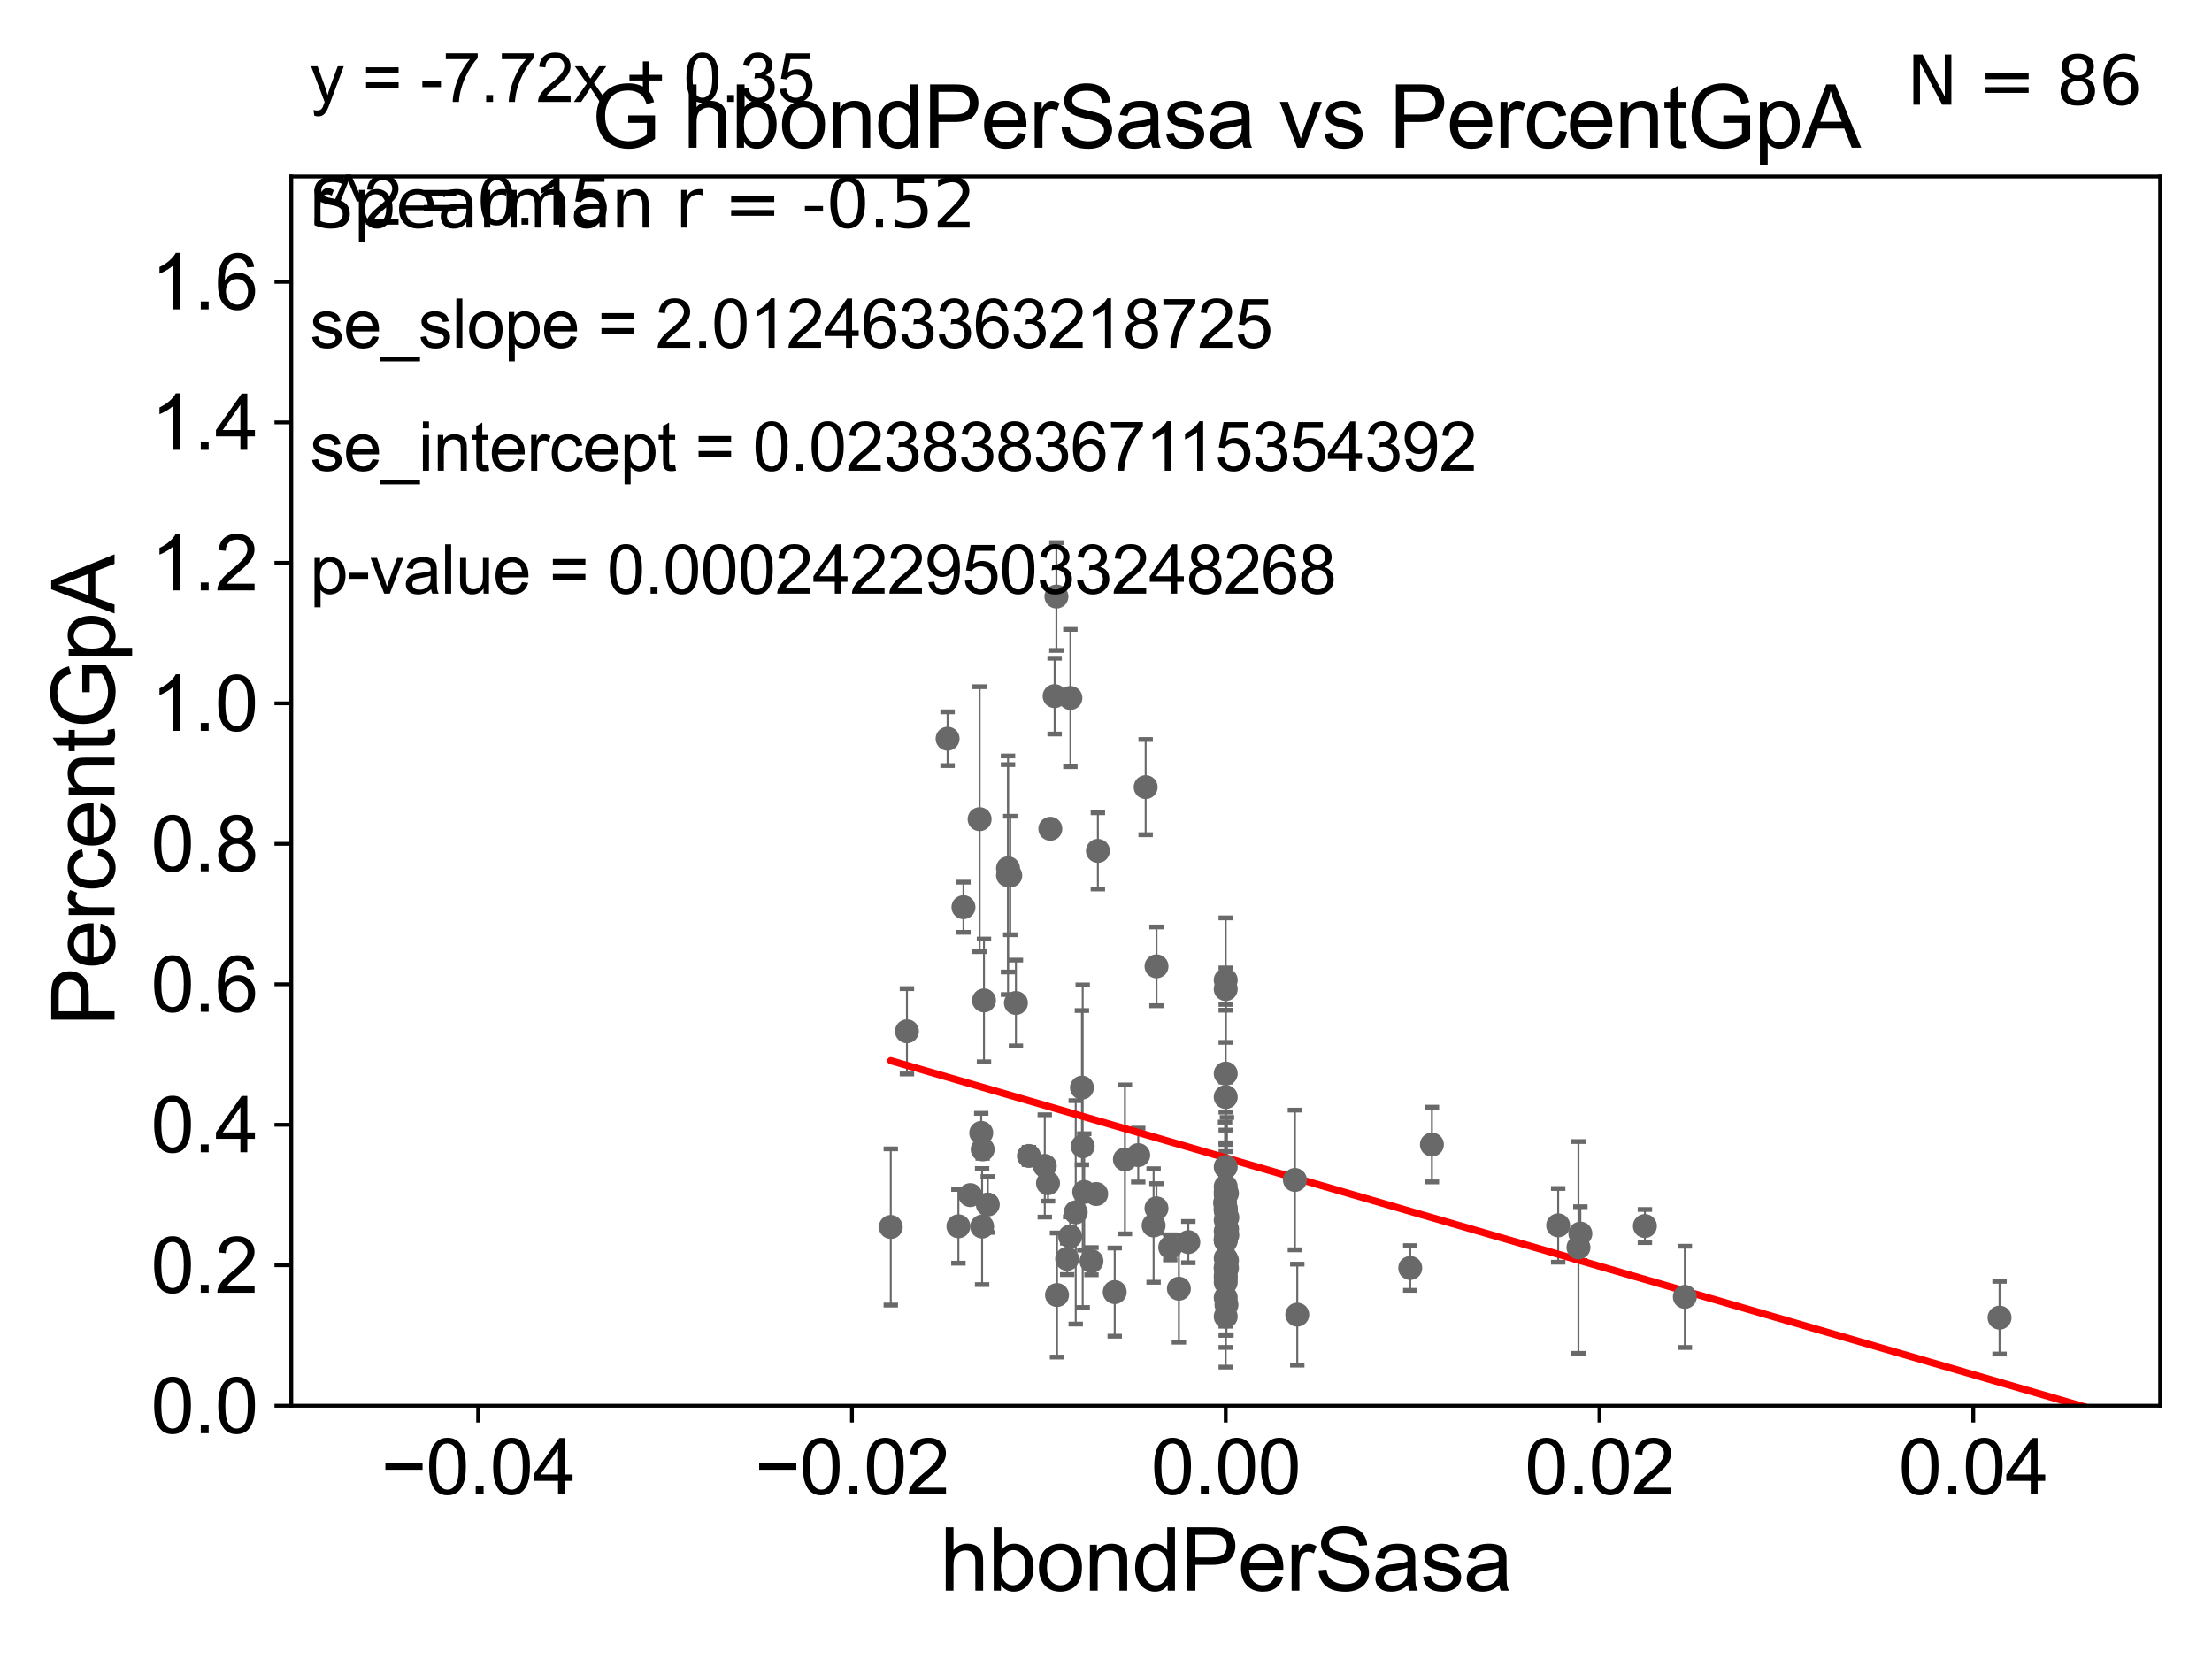 <?xml version="1.0" encoding="utf-8" standalone="no"?>
<!DOCTYPE svg PUBLIC "-//W3C//DTD SVG 1.1//EN"
  "http://www.w3.org/Graphics/SVG/1.1/DTD/svg11.dtd">
<svg xmlns:xlink="http://www.w3.org/1999/xlink" width="460.8pt" height="345.6pt" viewBox="0 0 460.8 345.6" xmlns="http://www.w3.org/2000/svg" version="1.1">
 <defs>
  <style type="text/css">*{stroke-linejoin: round; stroke-linecap: butt}</style>
 </defs>
 <g id="figure_1">
  <g id="patch_1">
   <path d="M 0 345.6 
L 460.8 345.6 
L 460.8 0 
L 0 0 
z
" style="fill: #ffffff"/>
  </g>
  <g id="axes_1">
   <g id="patch_2">
    <path d="M 60.68 292.84 
L 450 292.84 
L 450 36.775 
L 60.68 36.775 
z
" style="fill: #ffffff"/>
   </g>
   <g id="PathCollection_1">
    <defs>
     <path id="mc06a8647f2" d="M 0 1.118 
C 0.297 1.118 0.581 1 0.791 0.791 
C 1 0.581 1.118 0.297 1.118 0 
C 1.118 -0.297 1 -0.581 0.791 -0.791 
C 0.581 -1 0.297 -1.118 0 -1.118 
C -0.297 -1.118 -0.581 -1 -0.791 -0.791 
C -1 -0.581 -1.118 -0.297 -1.118 0 
C -1.118 0.297 -1 0.581 -0.791 0.791 
C -0.581 1 -0.297 1.118 0 1.118 
z
" style="stroke: #696969"/>
    </defs>
    <g clip-path="url(#p1e9190347a)">
     <use xlink:href="#mc06a8647f2" x="255.34" y="243.098" style="fill: #696969; stroke: #696969"/>
     <use xlink:href="#mc06a8647f2" x="218.802" y="172.647" style="fill: #696969; stroke: #696969"/>
     <use xlink:href="#mc06a8647f2" x="204.408" y="235.999" style="fill: #696969; stroke: #696969"/>
     <use xlink:href="#mc06a8647f2" x="255.34" y="248.878" style="fill: #696969; stroke: #696969"/>
     <use xlink:href="#mc06a8647f2" x="237.113" y="240.628" style="fill: #696969; stroke: #696969"/>
     <use xlink:href="#mc06a8647f2" x="225.547" y="238.785" style="fill: #696969; stroke: #696969"/>
     <use xlink:href="#mc06a8647f2" x="232.214" y="269.169" style="fill: #696969; stroke: #696969"/>
     <use xlink:href="#mc06a8647f2" x="255.34" y="265.72" style="fill: #696969; stroke: #696969"/>
     <use xlink:href="#mc06a8647f2" x="255.34" y="266.286" style="fill: #696969; stroke: #696969"/>
     <use xlink:href="#mc06a8647f2" x="329.218" y="256.984" style="fill: #696969; stroke: #696969"/>
     <use xlink:href="#mc06a8647f2" x="185.566" y="255.601" style="fill: #696969; stroke: #696969"/>
     <use xlink:href="#mc06a8647f2" x="240.315" y="255.294" style="fill: #696969; stroke: #696969"/>
     <use xlink:href="#mc06a8647f2" x="255.34" y="267.136" style="fill: #696969; stroke: #696969"/>
     <use xlink:href="#mc06a8647f2" x="225.387" y="226.576" style="fill: #696969; stroke: #696969"/>
     <use xlink:href="#mc06a8647f2" x="255.34" y="258.495" style="fill: #696969; stroke: #696969"/>
     <use xlink:href="#mc06a8647f2" x="202.128" y="248.964" style="fill: #696969; stroke: #696969"/>
     <use xlink:href="#mc06a8647f2" x="225.864" y="248.303" style="fill: #696969; stroke: #696969"/>
     <use xlink:href="#mc06a8647f2" x="255.34" y="223.65" style="fill: #696969; stroke: #696969"/>
     <use xlink:href="#mc06a8647f2" x="204.074" y="170.644" style="fill: #696969; stroke: #696969"/>
     <use xlink:href="#mc06a8647f2" x="298.295" y="238.43" style="fill: #696969; stroke: #696969"/>
     <use xlink:href="#mc06a8647f2" x="220.195" y="269.78" style="fill: #696969; stroke: #696969"/>
     <use xlink:href="#mc06a8647f2" x="188.93" y="214.837" style="fill: #696969; stroke: #696969"/>
     <use xlink:href="#mc06a8647f2" x="255.601" y="264.156" style="fill: #696969; stroke: #696969"/>
     <use xlink:href="#mc06a8647f2" x="204.591" y="255.516" style="fill: #696969; stroke: #696969"/>
     <use xlink:href="#mc06a8647f2" x="240.913" y="251.719" style="fill: #696969; stroke: #696969"/>
     <use xlink:href="#mc06a8647f2" x="247.551" y="258.757" style="fill: #696969; stroke: #696969"/>
     <use xlink:href="#mc06a8647f2" x="228.354" y="248.741" style="fill: #696969; stroke: #696969"/>
     <use xlink:href="#mc06a8647f2" x="220.071" y="124.27" style="fill: #696969; stroke: #696969"/>
     <use xlink:href="#mc06a8647f2" x="222.307" y="262.247" style="fill: #696969; stroke: #696969"/>
     <use xlink:href="#mc06a8647f2" x="199.653" y="255.461" style="fill: #696969; stroke: #696969"/>
     <use xlink:href="#mc06a8647f2" x="270.244" y="273.868" style="fill: #696969; stroke: #696969"/>
     <use xlink:href="#mc06a8647f2" x="210.456" y="182.377" style="fill: #696969; stroke: #696969"/>
     <use xlink:href="#mc06a8647f2" x="197.4" y="153.884" style="fill: #696969; stroke: #696969"/>
     <use xlink:href="#mc06a8647f2" x="200.706" y="188.992" style="fill: #696969; stroke: #696969"/>
     <use xlink:href="#mc06a8647f2" x="269.752" y="245.805" style="fill: #696969; stroke: #696969"/>
     <use xlink:href="#mc06a8647f2" x="255.34" y="254.178" style="fill: #696969; stroke: #696969"/>
     <use xlink:href="#mc06a8647f2" x="214.343" y="240.802" style="fill: #696969; stroke: #696969"/>
     <use xlink:href="#mc06a8647f2" x="224.093" y="252.556" style="fill: #696969; stroke: #696969"/>
     <use xlink:href="#mc06a8647f2" x="240.921" y="201.305" style="fill: #696969; stroke: #696969"/>
     <use xlink:href="#mc06a8647f2" x="255.34" y="256.499" style="fill: #696969; stroke: #696969"/>
     <use xlink:href="#mc06a8647f2" x="228.708" y="177.251" style="fill: #696969; stroke: #696969"/>
     <use xlink:href="#mc06a8647f2" x="209.988" y="180.884" style="fill: #696969; stroke: #696969"/>
     <use xlink:href="#mc06a8647f2" x="217.645" y="242.882" style="fill: #696969; stroke: #696969"/>
     <use xlink:href="#mc06a8647f2" x="218.32" y="246.482" style="fill: #696969; stroke: #696969"/>
     <use xlink:href="#mc06a8647f2" x="243.782" y="259.85" style="fill: #696969; stroke: #696969"/>
     <use xlink:href="#mc06a8647f2" x="255.34" y="274.253" style="fill: #696969; stroke: #696969"/>
     <use xlink:href="#mc06a8647f2" x="255.34" y="264.219" style="fill: #696969; stroke: #696969"/>
     <use xlink:href="#mc06a8647f2" x="245.585" y="268.461" style="fill: #696969; stroke: #696969"/>
     <use xlink:href="#mc06a8647f2" x="222.932" y="257.586" style="fill: #696969; stroke: #696969"/>
     <use xlink:href="#mc06a8647f2" x="255.34" y="206.043" style="fill: #696969; stroke: #696969"/>
     <use xlink:href="#mc06a8647f2" x="255.34" y="264.045" style="fill: #696969; stroke: #696969"/>
     <use xlink:href="#mc06a8647f2" x="238.659" y="163.969" style="fill: #696969; stroke: #696969"/>
     <use xlink:href="#mc06a8647f2" x="227.374" y="262.729" style="fill: #696969; stroke: #696969"/>
     <use xlink:href="#mc06a8647f2" x="255.496" y="271.795" style="fill: #696969; stroke: #696969"/>
     <use xlink:href="#mc06a8647f2" x="255.675" y="253.619" style="fill: #696969; stroke: #696969"/>
     <use xlink:href="#mc06a8647f2" x="255.34" y="247.198" style="fill: #696969; stroke: #696969"/>
     <use xlink:href="#mc06a8647f2" x="255.34" y="270.344" style="fill: #696969; stroke: #696969"/>
     <use xlink:href="#mc06a8647f2" x="255.623" y="256.035" style="fill: #696969; stroke: #696969"/>
     <use xlink:href="#mc06a8647f2" x="350.981" y="270.162" style="fill: #696969; stroke: #696969"/>
     <use xlink:href="#mc06a8647f2" x="255.34" y="248.255" style="fill: #696969; stroke: #696969"/>
     <use xlink:href="#mc06a8647f2" x="489.163" y="265.702" style="fill: #696969; stroke: #696969"/>
     <use xlink:href="#mc06a8647f2" x="255.679" y="257.277" style="fill: #696969; stroke: #696969"/>
     <use xlink:href="#mc06a8647f2" x="255.34" y="252.283" style="fill: #696969; stroke: #696969"/>
     <use xlink:href="#mc06a8647f2" x="255.34" y="251.853" style="fill: #696969; stroke: #696969"/>
     <use xlink:href="#mc06a8647f2" x="255.34" y="262.115" style="fill: #696969; stroke: #696969"/>
     <use xlink:href="#mc06a8647f2" x="255.34" y="251.717" style="fill: #696969; stroke: #696969"/>
     <use xlink:href="#mc06a8647f2" x="255.204" y="250.581" style="fill: #696969; stroke: #696969"/>
     <use xlink:href="#mc06a8647f2" x="234.339" y="241.523" style="fill: #696969; stroke: #696969"/>
     <use xlink:href="#mc06a8647f2" x="293.781" y="264.146" style="fill: #696969; stroke: #696969"/>
     <use xlink:href="#mc06a8647f2" x="255.6" y="248.588" style="fill: #696969; stroke: #696969"/>
     <use xlink:href="#mc06a8647f2" x="204.71" y="239.442" style="fill: #696969; stroke: #696969"/>
     <use xlink:href="#mc06a8647f2" x="205.776" y="250.925" style="fill: #696969; stroke: #696969"/>
     <use xlink:href="#mc06a8647f2" x="255.34" y="258.056" style="fill: #696969; stroke: #696969"/>
     <use xlink:href="#mc06a8647f2" x="204.979" y="208.407" style="fill: #696969; stroke: #696969"/>
     <use xlink:href="#mc06a8647f2" x="255.34" y="204.178" style="fill: #696969; stroke: #696969"/>
     <use xlink:href="#mc06a8647f2" x="255.601" y="262.593" style="fill: #696969; stroke: #696969"/>
     <use xlink:href="#mc06a8647f2" x="211.634" y="208.938" style="fill: #696969; stroke: #696969"/>
     <use xlink:href="#mc06a8647f2" x="255.34" y="258.335" style="fill: #696969; stroke: #696969"/>
     <use xlink:href="#mc06a8647f2" x="416.545" y="274.495" style="fill: #696969; stroke: #696969"/>
     <use xlink:href="#mc06a8647f2" x="209.987" y="182.332" style="fill: #696969; stroke: #696969"/>
     <use xlink:href="#mc06a8647f2" x="222.982" y="145.405" style="fill: #696969; stroke: #696969"/>
     <use xlink:href="#mc06a8647f2" x="255.34" y="228.533" style="fill: #696969; stroke: #696969"/>
     <use xlink:href="#mc06a8647f2" x="328.824" y="259.868" style="fill: #696969; stroke: #696969"/>
     <use xlink:href="#mc06a8647f2" x="219.696" y="145.017" style="fill: #696969; stroke: #696969"/>
     <use xlink:href="#mc06a8647f2" x="342.663" y="255.406" style="fill: #696969; stroke: #696969"/>
     <use xlink:href="#mc06a8647f2" x="324.596" y="255.267" style="fill: #696969; stroke: #696969"/>
    </g>
   </g>
   <g id="matplotlib.axis_1">
    <g id="xtick_1">
     <g id="line2d_1">
      <defs>
       <path id="m8131cca60b" d="M 0 0 
L 0 3.5 
" style="stroke: #000000; stroke-width: 0.8"/>
      </defs>
      <g>
       <use xlink:href="#m8131cca60b" x="99.612" y="292.84" style="stroke: #000000; stroke-width: 0.8"/>
      </g>
     </g>
     <g id="text_1">
      <!-- −0.04 -->
      <g transform="translate(79.371 311.293)scale(0.16 -0.16)">
       <defs>
        <path id="ArialMT-2212" d="M 3381 1997 
L 356 1997 
L 356 2522 
L 3381 2522 
L 3381 1997 
z
" transform="scale(0.016)"/>
        <path id="ArialMT-30" d="M 266 2259 
Q 266 3072 433 3567 
Q 600 4063 929 4331 
Q 1259 4600 1759 4600 
Q 2128 4600 2406 4451 
Q 2684 4303 2865 4023 
Q 3047 3744 3150 3342 
Q 3253 2941 3253 2259 
Q 3253 1453 3087 958 
Q 2922 463 2592 192 
Q 2263 -78 1759 -78 
Q 1097 -78 719 397 
Q 266 969 266 2259 
z
M 844 2259 
Q 844 1131 1108 757 
Q 1372 384 1759 384 
Q 2147 384 2411 759 
Q 2675 1134 2675 2259 
Q 2675 3391 2411 3762 
Q 2147 4134 1753 4134 
Q 1366 4134 1134 3806 
Q 844 3388 844 2259 
z
" transform="scale(0.016)"/>
        <path id="ArialMT-2e" d="M 581 0 
L 581 641 
L 1222 641 
L 1222 0 
L 581 0 
z
" transform="scale(0.016)"/>
        <path id="ArialMT-34" d="M 2069 0 
L 2069 1097 
L 81 1097 
L 81 1613 
L 2172 4581 
L 2631 4581 
L 2631 1613 
L 3250 1613 
L 3250 1097 
L 2631 1097 
L 2631 0 
L 2069 0 
z
M 2069 1613 
L 2069 3678 
L 634 1613 
L 2069 1613 
z
" transform="scale(0.016)"/>
       </defs>
       <use xlink:href="#ArialMT-2212"/>
       <use xlink:href="#ArialMT-30" x="58.398"/>
       <use xlink:href="#ArialMT-2e" x="114.014"/>
       <use xlink:href="#ArialMT-30" x="141.797"/>
       <use xlink:href="#ArialMT-34" x="197.412"/>
      </g>
     </g>
    </g>
    <g id="xtick_2">
     <g id="line2d_2">
      <g>
       <use xlink:href="#m8131cca60b" x="177.476" y="292.84" style="stroke: #000000; stroke-width: 0.8"/>
      </g>
     </g>
     <g id="text_2">
      <!-- −0.02 -->
      <g transform="translate(157.235 311.293)scale(0.16 -0.16)">
       <defs>
        <path id="ArialMT-32" d="M 3222 541 
L 3222 0 
L 194 0 
Q 188 203 259 391 
Q 375 700 629 1000 
Q 884 1300 1366 1694 
Q 2113 2306 2375 2664 
Q 2638 3022 2638 3341 
Q 2638 3675 2398 3904 
Q 2159 4134 1775 4134 
Q 1369 4134 1125 3890 
Q 881 3647 878 3216 
L 300 3275 
Q 359 3922 746 4261 
Q 1134 4600 1788 4600 
Q 2447 4600 2831 4234 
Q 3216 3869 3216 3328 
Q 3216 3053 3103 2787 
Q 2991 2522 2730 2228 
Q 2469 1934 1863 1422 
Q 1356 997 1212 845 
Q 1069 694 975 541 
L 3222 541 
z
" transform="scale(0.016)"/>
       </defs>
       <use xlink:href="#ArialMT-2212"/>
       <use xlink:href="#ArialMT-30" x="58.398"/>
       <use xlink:href="#ArialMT-2e" x="114.014"/>
       <use xlink:href="#ArialMT-30" x="141.797"/>
       <use xlink:href="#ArialMT-32" x="197.412"/>
      </g>
     </g>
    </g>
    <g id="xtick_3">
     <g id="line2d_3">
      <g>
       <use xlink:href="#m8131cca60b" x="255.34" y="292.84" style="stroke: #000000; stroke-width: 0.8"/>
      </g>
     </g>
     <g id="text_3">
      <!-- 0.00 -->
      <g transform="translate(239.771 311.293)scale(0.16 -0.16)">
       <use xlink:href="#ArialMT-30"/>
       <use xlink:href="#ArialMT-2e" x="55.615"/>
       <use xlink:href="#ArialMT-30" x="83.398"/>
       <use xlink:href="#ArialMT-30" x="139.014"/>
      </g>
     </g>
    </g>
    <g id="xtick_4">
     <g id="line2d_4">
      <g>
       <use xlink:href="#m8131cca60b" x="333.204" y="292.84" style="stroke: #000000; stroke-width: 0.8"/>
      </g>
     </g>
     <g id="text_4">
      <!-- 0.02 -->
      <g transform="translate(317.635 311.293)scale(0.16 -0.16)">
       <use xlink:href="#ArialMT-30"/>
       <use xlink:href="#ArialMT-2e" x="55.615"/>
       <use xlink:href="#ArialMT-30" x="83.398"/>
       <use xlink:href="#ArialMT-32" x="139.014"/>
      </g>
     </g>
    </g>
    <g id="xtick_5">
     <g id="line2d_5">
      <g>
       <use xlink:href="#m8131cca60b" x="411.068" y="292.84" style="stroke: #000000; stroke-width: 0.8"/>
      </g>
     </g>
     <g id="text_5">
      <!-- 0.04 -->
      <g transform="translate(395.499 311.293)scale(0.16 -0.16)">
       <use xlink:href="#ArialMT-30"/>
       <use xlink:href="#ArialMT-2e" x="55.615"/>
       <use xlink:href="#ArialMT-30" x="83.398"/>
       <use xlink:href="#ArialMT-34" x="139.014"/>
      </g>
     </g>
    </g>
    <g id="text_6">
     <!-- hbondPerSasa -->
     <g transform="translate(195.798 331.357)scale(0.18 -0.18)">
      <defs>
       <path id="ArialMT-68" d="M 422 0 
L 422 4581 
L 984 4581 
L 984 2938 
Q 1378 3394 1978 3394 
Q 2347 3394 2619 3248 
Q 2891 3103 3008 2847 
Q 3125 2591 3125 2103 
L 3125 0 
L 2563 0 
L 2563 2103 
Q 2563 2525 2380 2717 
Q 2197 2909 1863 2909 
Q 1613 2909 1392 2779 
Q 1172 2650 1078 2428 
Q 984 2206 984 1816 
L 984 0 
L 422 0 
z
" transform="scale(0.016)"/>
       <path id="ArialMT-62" d="M 941 0 
L 419 0 
L 419 4581 
L 981 4581 
L 981 2947 
Q 1338 3394 1891 3394 
Q 2197 3394 2470 3270 
Q 2744 3147 2920 2923 
Q 3097 2700 3197 2384 
Q 3297 2069 3297 1709 
Q 3297 856 2875 390 
Q 2453 -75 1863 -75 
Q 1275 -75 941 416 
L 941 0 
z
M 934 1684 
Q 934 1088 1097 822 
Q 1363 388 1816 388 
Q 2184 388 2453 708 
Q 2722 1028 2722 1663 
Q 2722 2313 2464 2622 
Q 2206 2931 1841 2931 
Q 1472 2931 1203 2611 
Q 934 2291 934 1684 
z
" transform="scale(0.016)"/>
       <path id="ArialMT-6f" d="M 213 1659 
Q 213 2581 725 3025 
Q 1153 3394 1769 3394 
Q 2453 3394 2887 2945 
Q 3322 2497 3322 1706 
Q 3322 1066 3130 698 
Q 2938 331 2570 128 
Q 2203 -75 1769 -75 
Q 1072 -75 642 372 
Q 213 819 213 1659 
z
M 791 1659 
Q 791 1022 1069 705 
Q 1347 388 1769 388 
Q 2188 388 2466 706 
Q 2744 1025 2744 1678 
Q 2744 2294 2464 2611 
Q 2184 2928 1769 2928 
Q 1347 2928 1069 2612 
Q 791 2297 791 1659 
z
" transform="scale(0.016)"/>
       <path id="ArialMT-6e" d="M 422 0 
L 422 3319 
L 928 3319 
L 928 2847 
Q 1294 3394 1984 3394 
Q 2284 3394 2536 3286 
Q 2788 3178 2913 3003 
Q 3038 2828 3088 2588 
Q 3119 2431 3119 2041 
L 3119 0 
L 2556 0 
L 2556 2019 
Q 2556 2363 2490 2533 
Q 2425 2703 2258 2804 
Q 2091 2906 1866 2906 
Q 1506 2906 1245 2678 
Q 984 2450 984 1813 
L 984 0 
L 422 0 
z
" transform="scale(0.016)"/>
       <path id="ArialMT-64" d="M 2575 0 
L 2575 419 
Q 2259 -75 1647 -75 
Q 1250 -75 917 144 
Q 584 363 401 755 
Q 219 1147 219 1656 
Q 219 2153 384 2558 
Q 550 2963 881 3178 
Q 1213 3394 1622 3394 
Q 1922 3394 2156 3267 
Q 2391 3141 2538 2938 
L 2538 4581 
L 3097 4581 
L 3097 0 
L 2575 0 
z
M 797 1656 
Q 797 1019 1065 703 
Q 1334 388 1700 388 
Q 2069 388 2326 689 
Q 2584 991 2584 1609 
Q 2584 2291 2321 2609 
Q 2059 2928 1675 2928 
Q 1300 2928 1048 2622 
Q 797 2316 797 1656 
z
" transform="scale(0.016)"/>
       <path id="ArialMT-50" d="M 494 0 
L 494 4581 
L 2222 4581 
Q 2678 4581 2919 4538 
Q 3256 4481 3484 4323 
Q 3713 4166 3852 3881 
Q 3991 3597 3991 3256 
Q 3991 2672 3619 2267 
Q 3247 1863 2275 1863 
L 1100 1863 
L 1100 0 
L 494 0 
z
M 1100 2403 
L 2284 2403 
Q 2872 2403 3119 2622 
Q 3366 2841 3366 3238 
Q 3366 3525 3220 3729 
Q 3075 3934 2838 4000 
Q 2684 4041 2272 4041 
L 1100 4041 
L 1100 2403 
z
" transform="scale(0.016)"/>
       <path id="ArialMT-65" d="M 2694 1069 
L 3275 997 
Q 3138 488 2766 206 
Q 2394 -75 1816 -75 
Q 1088 -75 661 373 
Q 234 822 234 1631 
Q 234 2469 665 2931 
Q 1097 3394 1784 3394 
Q 2450 3394 2872 2941 
Q 3294 2488 3294 1666 
Q 3294 1616 3291 1516 
L 816 1516 
Q 847 969 1125 678 
Q 1403 388 1819 388 
Q 2128 388 2347 550 
Q 2566 713 2694 1069 
z
M 847 1978 
L 2700 1978 
Q 2663 2397 2488 2606 
Q 2219 2931 1791 2931 
Q 1403 2931 1139 2672 
Q 875 2413 847 1978 
z
" transform="scale(0.016)"/>
       <path id="ArialMT-72" d="M 416 0 
L 416 3319 
L 922 3319 
L 922 2816 
Q 1116 3169 1280 3281 
Q 1444 3394 1641 3394 
Q 1925 3394 2219 3213 
L 2025 2691 
Q 1819 2813 1613 2813 
Q 1428 2813 1281 2702 
Q 1134 2591 1072 2394 
Q 978 2094 978 1738 
L 978 0 
L 416 0 
z
" transform="scale(0.016)"/>
       <path id="ArialMT-53" d="M 288 1472 
L 859 1522 
Q 900 1178 1048 958 
Q 1197 738 1509 602 
Q 1822 466 2213 466 
Q 2559 466 2825 569 
Q 3091 672 3220 851 
Q 3350 1031 3350 1244 
Q 3350 1459 3225 1620 
Q 3100 1781 2813 1891 
Q 2628 1963 1997 2114 
Q 1366 2266 1113 2400 
Q 784 2572 623 2826 
Q 463 3081 463 3397 
Q 463 3744 659 4045 
Q 856 4347 1234 4503 
Q 1613 4659 2075 4659 
Q 2584 4659 2973 4495 
Q 3363 4331 3572 4012 
Q 3781 3694 3797 3291 
L 3216 3247 
Q 3169 3681 2898 3903 
Q 2628 4125 2100 4125 
Q 1550 4125 1298 3923 
Q 1047 3722 1047 3438 
Q 1047 3191 1225 3031 
Q 1400 2872 2139 2705 
Q 2878 2538 3153 2413 
Q 3553 2228 3743 1945 
Q 3934 1663 3934 1294 
Q 3934 928 3725 604 
Q 3516 281 3123 101 
Q 2731 -78 2241 -78 
Q 1619 -78 1198 103 
Q 778 284 539 648 
Q 300 1013 288 1472 
z
" transform="scale(0.016)"/>
       <path id="ArialMT-61" d="M 2588 409 
Q 2275 144 1986 34 
Q 1697 -75 1366 -75 
Q 819 -75 525 192 
Q 231 459 231 875 
Q 231 1119 342 1320 
Q 453 1522 633 1644 
Q 813 1766 1038 1828 
Q 1203 1872 1538 1913 
Q 2219 1994 2541 2106 
Q 2544 2222 2544 2253 
Q 2544 2597 2384 2738 
Q 2169 2928 1744 2928 
Q 1347 2928 1158 2789 
Q 969 2650 878 2297 
L 328 2372 
Q 403 2725 575 2942 
Q 747 3159 1072 3276 
Q 1397 3394 1825 3394 
Q 2250 3394 2515 3294 
Q 2781 3194 2906 3042 
Q 3031 2891 3081 2659 
Q 3109 2516 3109 2141 
L 3109 1391 
Q 3109 606 3145 398 
Q 3181 191 3288 0 
L 2700 0 
Q 2613 175 2588 409 
z
M 2541 1666 
Q 2234 1541 1622 1453 
Q 1275 1403 1131 1340 
Q 988 1278 909 1158 
Q 831 1038 831 891 
Q 831 666 1001 516 
Q 1172 366 1500 366 
Q 1825 366 2078 508 
Q 2331 650 2450 897 
Q 2541 1088 2541 1459 
L 2541 1666 
z
" transform="scale(0.016)"/>
       <path id="ArialMT-73" d="M 197 991 
L 753 1078 
Q 800 744 1014 566 
Q 1228 388 1613 388 
Q 2000 388 2187 545 
Q 2375 703 2375 916 
Q 2375 1106 2209 1216 
Q 2094 1291 1634 1406 
Q 1016 1563 777 1677 
Q 538 1791 414 1992 
Q 291 2194 291 2438 
Q 291 2659 392 2848 
Q 494 3038 669 3163 
Q 800 3259 1026 3326 
Q 1253 3394 1513 3394 
Q 1903 3394 2198 3281 
Q 2494 3169 2634 2976 
Q 2775 2784 2828 2463 
L 2278 2388 
Q 2241 2644 2061 2787 
Q 1881 2931 1553 2931 
Q 1166 2931 1000 2803 
Q 834 2675 834 2503 
Q 834 2394 903 2306 
Q 972 2216 1119 2156 
Q 1203 2125 1616 2013 
Q 2213 1853 2448 1751 
Q 2684 1650 2818 1456 
Q 2953 1263 2953 975 
Q 2953 694 2789 445 
Q 2625 197 2315 61 
Q 2006 -75 1616 -75 
Q 969 -75 630 194 
Q 291 463 197 991 
z
" transform="scale(0.016)"/>
      </defs>
      <use xlink:href="#ArialMT-68"/>
      <use xlink:href="#ArialMT-62" x="55.615"/>
      <use xlink:href="#ArialMT-6f" x="111.23"/>
      <use xlink:href="#ArialMT-6e" x="166.846"/>
      <use xlink:href="#ArialMT-64" x="222.461"/>
      <use xlink:href="#ArialMT-50" x="278.076"/>
      <use xlink:href="#ArialMT-65" x="344.775"/>
      <use xlink:href="#ArialMT-72" x="400.391"/>
      <use xlink:href="#ArialMT-53" x="433.691"/>
      <use xlink:href="#ArialMT-61" x="500.391"/>
      <use xlink:href="#ArialMT-73" x="556.006"/>
      <use xlink:href="#ArialMT-61" x="606.006"/>
     </g>
    </g>
   </g>
   <g id="matplotlib.axis_2">
    <g id="ytick_1">
     <g id="line2d_6">
      <defs>
       <path id="mb18d52ef8a" d="M 0 0 
L -3.5 0 
" style="stroke: #000000; stroke-width: 0.8"/>
      </defs>
      <g>
       <use xlink:href="#mb18d52ef8a" x="60.68" y="292.84" style="stroke: #000000; stroke-width: 0.8"/>
      </g>
     </g>
     <g id="text_7">
      <!-- 0.0 -->
      <g transform="translate(31.44 298.566)scale(0.16 -0.16)">
       <use xlink:href="#ArialMT-30"/>
       <use xlink:href="#ArialMT-2e" x="55.615"/>
       <use xlink:href="#ArialMT-30" x="83.398"/>
      </g>
     </g>
    </g>
    <g id="ytick_2">
     <g id="line2d_7">
      <g>
       <use xlink:href="#mb18d52ef8a" x="60.68" y="263.575" style="stroke: #000000; stroke-width: 0.8"/>
      </g>
     </g>
     <g id="text_8">
      <!-- 0.2 -->
      <g transform="translate(31.44 269.302)scale(0.16 -0.16)">
       <use xlink:href="#ArialMT-30"/>
       <use xlink:href="#ArialMT-2e" x="55.615"/>
       <use xlink:href="#ArialMT-32" x="83.398"/>
      </g>
     </g>
    </g>
    <g id="ytick_3">
     <g id="line2d_8">
      <g>
       <use xlink:href="#mb18d52ef8a" x="60.68" y="234.311" style="stroke: #000000; stroke-width: 0.8"/>
      </g>
     </g>
     <g id="text_9">
      <!-- 0.4 -->
      <g transform="translate(31.44 240.037)scale(0.16 -0.16)">
       <use xlink:href="#ArialMT-30"/>
       <use xlink:href="#ArialMT-2e" x="55.615"/>
       <use xlink:href="#ArialMT-34" x="83.398"/>
      </g>
     </g>
    </g>
    <g id="ytick_4">
     <g id="line2d_9">
      <g>
       <use xlink:href="#mb18d52ef8a" x="60.68" y="205.046" style="stroke: #000000; stroke-width: 0.8"/>
      </g>
     </g>
     <g id="text_10">
      <!-- 0.6 -->
      <g transform="translate(31.44 210.772)scale(0.16 -0.16)">
       <defs>
        <path id="ArialMT-36" d="M 3184 3459 
L 2625 3416 
Q 2550 3747 2413 3897 
Q 2184 4138 1850 4138 
Q 1581 4138 1378 3988 
Q 1113 3794 959 3422 
Q 806 3050 800 2363 
Q 1003 2672 1297 2822 
Q 1591 2972 1913 2972 
Q 2475 2972 2870 2558 
Q 3266 2144 3266 1488 
Q 3266 1056 3080 686 
Q 2894 316 2569 119 
Q 2244 -78 1831 -78 
Q 1128 -78 684 439 
Q 241 956 241 2144 
Q 241 3472 731 4075 
Q 1159 4600 1884 4600 
Q 2425 4600 2770 4297 
Q 3116 3994 3184 3459 
z
M 888 1484 
Q 888 1194 1011 928 
Q 1134 663 1356 523 
Q 1578 384 1822 384 
Q 2178 384 2434 671 
Q 2691 959 2691 1453 
Q 2691 1928 2437 2201 
Q 2184 2475 1800 2475 
Q 1419 2475 1153 2201 
Q 888 1928 888 1484 
z
" transform="scale(0.016)"/>
       </defs>
       <use xlink:href="#ArialMT-30"/>
       <use xlink:href="#ArialMT-2e" x="55.615"/>
       <use xlink:href="#ArialMT-36" x="83.398"/>
      </g>
     </g>
    </g>
    <g id="ytick_5">
     <g id="line2d_10">
      <g>
       <use xlink:href="#mb18d52ef8a" x="60.68" y="175.782" style="stroke: #000000; stroke-width: 0.8"/>
      </g>
     </g>
     <g id="text_11">
      <!-- 0.8 -->
      <g transform="translate(31.44 181.508)scale(0.16 -0.16)">
       <defs>
        <path id="ArialMT-38" d="M 1131 2484 
Q 781 2613 612 2850 
Q 444 3088 444 3419 
Q 444 3919 803 4259 
Q 1163 4600 1759 4600 
Q 2359 4600 2725 4251 
Q 3091 3903 3091 3403 
Q 3091 3084 2923 2848 
Q 2756 2613 2416 2484 
Q 2838 2347 3058 2040 
Q 3278 1734 3278 1309 
Q 3278 722 2862 322 
Q 2447 -78 1769 -78 
Q 1091 -78 675 323 
Q 259 725 259 1325 
Q 259 1772 486 2073 
Q 713 2375 1131 2484 
z
M 1019 3438 
Q 1019 3113 1228 2906 
Q 1438 2700 1772 2700 
Q 2097 2700 2305 2904 
Q 2513 3109 2513 3406 
Q 2513 3716 2298 3927 
Q 2084 4138 1766 4138 
Q 1444 4138 1231 3931 
Q 1019 3725 1019 3438 
z
M 838 1322 
Q 838 1081 952 856 
Q 1066 631 1291 507 
Q 1516 384 1775 384 
Q 2178 384 2440 643 
Q 2703 903 2703 1303 
Q 2703 1709 2433 1975 
Q 2163 2241 1756 2241 
Q 1359 2241 1098 1978 
Q 838 1716 838 1322 
z
" transform="scale(0.016)"/>
       </defs>
       <use xlink:href="#ArialMT-30"/>
       <use xlink:href="#ArialMT-2e" x="55.615"/>
       <use xlink:href="#ArialMT-38" x="83.398"/>
      </g>
     </g>
    </g>
    <g id="ytick_6">
     <g id="line2d_11">
      <g>
       <use xlink:href="#mb18d52ef8a" x="60.68" y="146.517" style="stroke: #000000; stroke-width: 0.8"/>
      </g>
     </g>
     <g id="text_12">
      <!-- 1.0 -->
      <g transform="translate(31.44 152.243)scale(0.16 -0.16)">
       <defs>
        <path id="ArialMT-31" d="M 2384 0 
L 1822 0 
L 1822 3584 
Q 1619 3391 1289 3197 
Q 959 3003 697 2906 
L 697 3450 
Q 1169 3672 1522 3987 
Q 1875 4303 2022 4600 
L 2384 4600 
L 2384 0 
z
" transform="scale(0.016)"/>
       </defs>
       <use xlink:href="#ArialMT-31"/>
       <use xlink:href="#ArialMT-2e" x="55.615"/>
       <use xlink:href="#ArialMT-30" x="83.398"/>
      </g>
     </g>
    </g>
    <g id="ytick_7">
     <g id="line2d_12">
      <g>
       <use xlink:href="#mb18d52ef8a" x="60.68" y="117.252" style="stroke: #000000; stroke-width: 0.8"/>
      </g>
     </g>
     <g id="text_13">
      <!-- 1.2 -->
      <g transform="translate(31.44 122.979)scale(0.16 -0.16)">
       <use xlink:href="#ArialMT-31"/>
       <use xlink:href="#ArialMT-2e" x="55.615"/>
       <use xlink:href="#ArialMT-32" x="83.398"/>
      </g>
     </g>
    </g>
    <g id="ytick_8">
     <g id="line2d_13">
      <g>
       <use xlink:href="#mb18d52ef8a" x="60.68" y="87.988" style="stroke: #000000; stroke-width: 0.8"/>
      </g>
     </g>
     <g id="text_14">
      <!-- 1.4 -->
      <g transform="translate(31.44 93.714)scale(0.16 -0.16)">
       <use xlink:href="#ArialMT-31"/>
       <use xlink:href="#ArialMT-2e" x="55.615"/>
       <use xlink:href="#ArialMT-34" x="83.398"/>
      </g>
     </g>
    </g>
    <g id="ytick_9">
     <g id="line2d_14">
      <g>
       <use xlink:href="#mb18d52ef8a" x="60.68" y="58.723" style="stroke: #000000; stroke-width: 0.8"/>
      </g>
     </g>
     <g id="text_15">
      <!-- 1.6 -->
      <g transform="translate(31.44 64.45)scale(0.16 -0.16)">
       <use xlink:href="#ArialMT-31"/>
       <use xlink:href="#ArialMT-2e" x="55.615"/>
       <use xlink:href="#ArialMT-36" x="83.398"/>
      </g>
     </g>
    </g>
    <g id="text_16">
     <!-- PercentGpA -->
     <g transform="translate(23.863 213.831)rotate(-90)scale(0.18 -0.18)">
      <defs>
       <path id="ArialMT-63" d="M 2588 1216 
L 3141 1144 
Q 3050 572 2676 248 
Q 2303 -75 1759 -75 
Q 1078 -75 664 370 
Q 250 816 250 1647 
Q 250 2184 428 2587 
Q 606 2991 970 3192 
Q 1334 3394 1763 3394 
Q 2303 3394 2647 3120 
Q 2991 2847 3088 2344 
L 2541 2259 
Q 2463 2594 2264 2762 
Q 2066 2931 1784 2931 
Q 1359 2931 1093 2626 
Q 828 2322 828 1663 
Q 828 994 1084 691 
Q 1341 388 1753 388 
Q 2084 388 2306 591 
Q 2528 794 2588 1216 
z
" transform="scale(0.016)"/>
       <path id="ArialMT-74" d="M 1650 503 
L 1731 6 
Q 1494 -44 1306 -44 
Q 1000 -44 831 53 
Q 663 150 594 308 
Q 525 466 525 972 
L 525 2881 
L 113 2881 
L 113 3319 
L 525 3319 
L 525 4141 
L 1084 4478 
L 1084 3319 
L 1650 3319 
L 1650 2881 
L 1084 2881 
L 1084 941 
Q 1084 700 1114 631 
Q 1144 563 1211 522 
Q 1278 481 1403 481 
Q 1497 481 1650 503 
z
" transform="scale(0.016)"/>
       <path id="ArialMT-47" d="M 2638 1797 
L 2638 2334 
L 4578 2338 
L 4578 638 
Q 4131 281 3656 101 
Q 3181 -78 2681 -78 
Q 2006 -78 1454 211 
Q 903 500 622 1047 
Q 341 1594 341 2269 
Q 341 2938 620 3517 
Q 900 4097 1425 4378 
Q 1950 4659 2634 4659 
Q 3131 4659 3532 4498 
Q 3934 4338 4162 4050 
Q 4391 3763 4509 3300 
L 3963 3150 
Q 3859 3500 3706 3700 
Q 3553 3900 3268 4020 
Q 2984 4141 2638 4141 
Q 2222 4141 1919 4014 
Q 1616 3888 1430 3681 
Q 1244 3475 1141 3228 
Q 966 2803 966 2306 
Q 966 1694 1177 1281 
Q 1388 869 1791 669 
Q 2194 469 2647 469 
Q 3041 469 3416 620 
Q 3791 772 3984 944 
L 3984 1797 
L 2638 1797 
z
" transform="scale(0.016)"/>
       <path id="ArialMT-70" d="M 422 -1272 
L 422 3319 
L 934 3319 
L 934 2888 
Q 1116 3141 1344 3267 
Q 1572 3394 1897 3394 
Q 2322 3394 2647 3175 
Q 2972 2956 3137 2557 
Q 3303 2159 3303 1684 
Q 3303 1175 3120 767 
Q 2938 359 2589 142 
Q 2241 -75 1856 -75 
Q 1575 -75 1351 44 
Q 1128 163 984 344 
L 984 -1272 
L 422 -1272 
z
M 931 1641 
Q 931 1000 1190 694 
Q 1450 388 1819 388 
Q 2194 388 2461 705 
Q 2728 1022 2728 1688 
Q 2728 2322 2467 2637 
Q 2206 2953 1844 2953 
Q 1484 2953 1207 2617 
Q 931 2281 931 1641 
z
" transform="scale(0.016)"/>
       <path id="ArialMT-41" d="M -9 0 
L 1750 4581 
L 2403 4581 
L 4278 0 
L 3588 0 
L 3053 1388 
L 1138 1388 
L 634 0 
L -9 0 
z
M 1313 1881 
L 2866 1881 
L 2388 3150 
Q 2169 3728 2063 4100 
Q 1975 3659 1816 3225 
L 1313 1881 
z
" transform="scale(0.016)"/>
      </defs>
      <use xlink:href="#ArialMT-50"/>
      <use xlink:href="#ArialMT-65" x="66.699"/>
      <use xlink:href="#ArialMT-72" x="122.314"/>
      <use xlink:href="#ArialMT-63" x="155.615"/>
      <use xlink:href="#ArialMT-65" x="205.615"/>
      <use xlink:href="#ArialMT-6e" x="261.23"/>
      <use xlink:href="#ArialMT-74" x="316.846"/>
      <use xlink:href="#ArialMT-47" x="344.629"/>
      <use xlink:href="#ArialMT-70" x="422.412"/>
      <use xlink:href="#ArialMT-41" x="478.027"/>
     </g>
    </g>
   </g>
   <g id="LineCollection_1">
    <path d="M 255.34 246.301 
L 255.34 239.895 
" clip-path="url(#p1e9190347a)" style="fill: none; stroke: #696969; stroke-width: 0.4"/>
    <path d="M 218.802 173.156 
L 218.802 172.138 
" clip-path="url(#p1e9190347a)" style="fill: none; stroke: #696969; stroke-width: 0.4"/>
    <path d="M 204.408 240.077 
L 204.408 231.922 
" clip-path="url(#p1e9190347a)" style="fill: none; stroke: #696969; stroke-width: 0.4"/>
    <path d="M 255.34 254.103 
L 255.34 243.652 
" clip-path="url(#p1e9190347a)" style="fill: none; stroke: #696969; stroke-width: 0.4"/>
    <path d="M 237.113 246.235 
L 237.113 235.02 
" clip-path="url(#p1e9190347a)" style="fill: none; stroke: #696969; stroke-width: 0.4"/>
    <path d="M 225.547 272.385 
L 225.547 205.184 
" clip-path="url(#p1e9190347a)" style="fill: none; stroke: #696969; stroke-width: 0.4"/>
    <path d="M 232.214 278.35 
L 232.214 259.989 
" clip-path="url(#p1e9190347a)" style="fill: none; stroke: #696969; stroke-width: 0.4"/>
    <path d="M 255.34 274.206 
L 255.34 257.234 
" clip-path="url(#p1e9190347a)" style="fill: none; stroke: #696969; stroke-width: 0.4"/>
    <path d="M 255.34 273.34 
L 255.34 259.232 
" clip-path="url(#p1e9190347a)" style="fill: none; stroke: #696969; stroke-width: 0.4"/>
    <path d="M 329.218 262.585 
L 329.218 251.382 
" clip-path="url(#p1e9190347a)" style="fill: none; stroke: #696969; stroke-width: 0.4"/>
    <path d="M 185.566 271.873 
L 185.566 239.328 
" clip-path="url(#p1e9190347a)" style="fill: none; stroke: #696969; stroke-width: 0.4"/>
    <path d="M 240.315 267.117 
L 240.315 243.47 
" clip-path="url(#p1e9190347a)" style="fill: none; stroke: #696969; stroke-width: 0.4"/>
    <path d="M 255.34 278.18 
L 255.34 256.092 
" clip-path="url(#p1e9190347a)" style="fill: none; stroke: #696969; stroke-width: 0.4"/>
    <path d="M 225.387 242.639 
L 225.387 210.513 
" clip-path="url(#p1e9190347a)" style="fill: none; stroke: #696969; stroke-width: 0.4"/>
    <path d="M 255.34 266.629 
L 255.34 250.361 
" clip-path="url(#p1e9190347a)" style="fill: none; stroke: #696969; stroke-width: 0.4"/>
    <path d="M 202.128 249.478 
L 202.128 248.45 
" clip-path="url(#p1e9190347a)" style="fill: none; stroke: #696969; stroke-width: 0.4"/>
    <path d="M 225.864 260.434 
L 225.864 236.172 
" clip-path="url(#p1e9190347a)" style="fill: none; stroke: #696969; stroke-width: 0.4"/>
    <path d="M 255.34 238.066 
L 255.34 209.234 
" clip-path="url(#p1e9190347a)" style="fill: none; stroke: #696969; stroke-width: 0.4"/>
    <path d="M 204.074 198.23 
L 204.074 143.057 
" clip-path="url(#p1e9190347a)" style="fill: none; stroke: #696969; stroke-width: 0.4"/>
    <path d="M 298.295 246.215 
L 298.295 230.645 
" clip-path="url(#p1e9190347a)" style="fill: none; stroke: #696969; stroke-width: 0.4"/>
    <path d="M 220.195 282.706 
L 220.195 256.855 
" clip-path="url(#p1e9190347a)" style="fill: none; stroke: #696969; stroke-width: 0.4"/>
    <path d="M 188.93 223.729 
L 188.93 205.946 
" clip-path="url(#p1e9190347a)" style="fill: none; stroke: #696969; stroke-width: 0.4"/>
    <path d="M 255.601 267.489 
L 255.601 260.823 
" clip-path="url(#p1e9190347a)" style="fill: none; stroke: #696969; stroke-width: 0.4"/>
    <path d="M 204.591 267.603 
L 204.591 243.429 
" clip-path="url(#p1e9190347a)" style="fill: none; stroke: #696969; stroke-width: 0.4"/>
    <path d="M 240.913 256.856 
L 240.913 246.582 
" clip-path="url(#p1e9190347a)" style="fill: none; stroke: #696969; stroke-width: 0.4"/>
    <path d="M 247.551 263.058 
L 247.551 254.455 
" clip-path="url(#p1e9190347a)" style="fill: none; stroke: #696969; stroke-width: 0.4"/>
    <path d="M 228.354 249.426 
L 228.354 248.057 
" clip-path="url(#p1e9190347a)" style="fill: none; stroke: #696969; stroke-width: 0.4"/>
    <path d="M 220.071 135.492 
L 220.071 113.048 
" clip-path="url(#p1e9190347a)" style="fill: none; stroke: #696969; stroke-width: 0.4"/>
    <path d="M 222.307 265.52 
L 222.307 258.975 
" clip-path="url(#p1e9190347a)" style="fill: none; stroke: #696969; stroke-width: 0.4"/>
    <path d="M 199.653 263.147 
L 199.653 247.774 
" clip-path="url(#p1e9190347a)" style="fill: none; stroke: #696969; stroke-width: 0.4"/>
    <path d="M 270.244 284.388 
L 270.244 263.347 
" clip-path="url(#p1e9190347a)" style="fill: none; stroke: #696969; stroke-width: 0.4"/>
    <path d="M 210.456 194.721 
L 210.456 170.032 
" clip-path="url(#p1e9190347a)" style="fill: none; stroke: #696969; stroke-width: 0.4"/>
    <path d="M 197.4 159.478 
L 197.4 148.29 
" clip-path="url(#p1e9190347a)" style="fill: none; stroke: #696969; stroke-width: 0.4"/>
    <path d="M 200.706 194.214 
L 200.706 183.77 
" clip-path="url(#p1e9190347a)" style="fill: none; stroke: #696969; stroke-width: 0.4"/>
    <path d="M 269.752 260.357 
L 269.752 231.252 
" clip-path="url(#p1e9190347a)" style="fill: none; stroke: #696969; stroke-width: 0.4"/>
    <path d="M 255.34 255.627 
L 255.34 252.729 
" clip-path="url(#p1e9190347a)" style="fill: none; stroke: #696969; stroke-width: 0.4"/>
    <path d="M 214.343 242.599 
L 214.343 239.006 
" clip-path="url(#p1e9190347a)" style="fill: none; stroke: #696969; stroke-width: 0.4"/>
    <path d="M 224.093 275.828 
L 224.093 229.285 
" clip-path="url(#p1e9190347a)" style="fill: none; stroke: #696969; stroke-width: 0.4"/>
    <path d="M 240.921 209.512 
L 240.921 193.097 
" clip-path="url(#p1e9190347a)" style="fill: none; stroke: #696969; stroke-width: 0.4"/>
    <path d="M 255.34 268.664 
L 255.34 244.334 
" clip-path="url(#p1e9190347a)" style="fill: none; stroke: #696969; stroke-width: 0.4"/>
    <path d="M 228.708 185.195 
L 228.708 169.307 
" clip-path="url(#p1e9190347a)" style="fill: none; stroke: #696969; stroke-width: 0.4"/>
    <path d="M 209.988 202.485 
L 209.988 159.282 
" clip-path="url(#p1e9190347a)" style="fill: none; stroke: #696969; stroke-width: 0.4"/>
    <path d="M 217.645 253.543 
L 217.645 232.221 
" clip-path="url(#p1e9190347a)" style="fill: none; stroke: #696969; stroke-width: 0.4"/>
    <path d="M 218.32 250.215 
L 218.32 242.748 
" clip-path="url(#p1e9190347a)" style="fill: none; stroke: #696969; stroke-width: 0.4"/>
    <path d="M 243.782 262.469 
L 243.782 257.231 
" clip-path="url(#p1e9190347a)" style="fill: none; stroke: #696969; stroke-width: 0.4"/>
    <path d="M 255.34 284.79 
L 255.34 263.716 
" clip-path="url(#p1e9190347a)" style="fill: none; stroke: #696969; stroke-width: 0.4"/>
    <path d="M 255.34 271.889 
L 255.34 256.548 
" clip-path="url(#p1e9190347a)" style="fill: none; stroke: #696969; stroke-width: 0.4"/>
    <path d="M 245.585 279.61 
L 245.585 257.312 
" clip-path="url(#p1e9190347a)" style="fill: none; stroke: #696969; stroke-width: 0.4"/>
    <path d="M 222.932 261.672 
L 222.932 253.5 
" clip-path="url(#p1e9190347a)" style="fill: none; stroke: #696969; stroke-width: 0.4"/>
    <path d="M 255.34 210.445 
L 255.34 201.642 
" clip-path="url(#p1e9190347a)" style="fill: none; stroke: #696969; stroke-width: 0.4"/>
    <path d="M 255.34 269.528 
L 255.34 258.562 
" clip-path="url(#p1e9190347a)" style="fill: none; stroke: #696969; stroke-width: 0.4"/>
    <path d="M 238.659 173.889 
L 238.659 154.049 
" clip-path="url(#p1e9190347a)" style="fill: none; stroke: #696969; stroke-width: 0.4"/>
    <path d="M 227.374 265.562 
L 227.374 259.896 
" clip-path="url(#p1e9190347a)" style="fill: none; stroke: #696969; stroke-width: 0.4"/>
    <path d="M 255.496 278.056 
L 255.496 265.534 
" clip-path="url(#p1e9190347a)" style="fill: none; stroke: #696969; stroke-width: 0.4"/>
    <path d="M 255.675 264.725 
L 255.675 242.513 
" clip-path="url(#p1e9190347a)" style="fill: none; stroke: #696969; stroke-width: 0.4"/>
    <path d="M 255.34 266.454 
L 255.34 227.942 
" clip-path="url(#p1e9190347a)" style="fill: none; stroke: #696969; stroke-width: 0.4"/>
    <path d="M 255.34 276.278 
L 255.34 264.411 
" clip-path="url(#p1e9190347a)" style="fill: none; stroke: #696969; stroke-width: 0.4"/>
    <path d="M 255.623 261.062 
L 255.623 251.009 
" clip-path="url(#p1e9190347a)" style="fill: none; stroke: #696969; stroke-width: 0.4"/>
    <path d="M 350.981 280.708 
L 350.981 259.616 
" clip-path="url(#p1e9190347a)" style="fill: none; stroke: #696969; stroke-width: 0.4"/>
    <path d="M 255.34 251.257 
L 255.34 245.253 
" clip-path="url(#p1e9190347a)" style="fill: none; stroke: #696969; stroke-width: 0.4"/>
    <path clip-path="url(#p1e9190347a)" style="fill: none; stroke: #696969; stroke-width: 0.4"/>
    <path d="M 255.679 259.949 
L 255.679 254.604 
" clip-path="url(#p1e9190347a)" style="fill: none; stroke: #696969; stroke-width: 0.4"/>
    <path d="M 255.34 257 
L 255.34 247.566 
" clip-path="url(#p1e9190347a)" style="fill: none; stroke: #696969; stroke-width: 0.4"/>
    <path d="M 255.34 265.29 
L 255.34 238.417 
" clip-path="url(#p1e9190347a)" style="fill: none; stroke: #696969; stroke-width: 0.4"/>
    <path d="M 255.34 270.845 
L 255.34 253.384 
" clip-path="url(#p1e9190347a)" style="fill: none; stroke: #696969; stroke-width: 0.4"/>
    <path d="M 255.34 256.072 
L 255.34 247.362 
" clip-path="url(#p1e9190347a)" style="fill: none; stroke: #696969; stroke-width: 0.4"/>
    <path d="M 255.204 267.408 
L 255.204 233.754 
" clip-path="url(#p1e9190347a)" style="fill: none; stroke: #696969; stroke-width: 0.4"/>
    <path d="M 234.339 257.033 
L 234.339 226.012 
" clip-path="url(#p1e9190347a)" style="fill: none; stroke: #696969; stroke-width: 0.4"/>
    <path d="M 293.781 268.803 
L 293.781 259.488 
" clip-path="url(#p1e9190347a)" style="fill: none; stroke: #696969; stroke-width: 0.4"/>
    <path d="M 255.6 264.384 
L 255.6 232.793 
" clip-path="url(#p1e9190347a)" style="fill: none; stroke: #696969; stroke-width: 0.4"/>
    <path d="M 204.71 241.298 
L 204.71 237.585 
" clip-path="url(#p1e9190347a)" style="fill: none; stroke: #696969; stroke-width: 0.4"/>
    <path d="M 205.776 256.743 
L 205.776 245.107 
" clip-path="url(#p1e9190347a)" style="fill: none; stroke: #696969; stroke-width: 0.4"/>
    <path d="M 255.34 280.694 
L 255.34 235.419 
" clip-path="url(#p1e9190347a)" style="fill: none; stroke: #696969; stroke-width: 0.4"/>
    <path d="M 204.979 221.193 
L 204.979 195.622 
" clip-path="url(#p1e9190347a)" style="fill: none; stroke: #696969; stroke-width: 0.4"/>
    <path d="M 255.34 217.143 
L 255.34 191.213 
" clip-path="url(#p1e9190347a)" style="fill: none; stroke: #696969; stroke-width: 0.4"/>
    <path d="M 255.601 264.177 
L 255.601 261.01 
" clip-path="url(#p1e9190347a)" style="fill: none; stroke: #696969; stroke-width: 0.4"/>
    <path d="M 211.634 217.872 
L 211.634 200.004 
" clip-path="url(#p1e9190347a)" style="fill: none; stroke: #696969; stroke-width: 0.4"/>
    <path d="M 255.34 264.093 
L 255.34 252.577 
" clip-path="url(#p1e9190347a)" style="fill: none; stroke: #696969; stroke-width: 0.4"/>
    <path d="M 416.545 282.07 
L 416.545 266.919 
" clip-path="url(#p1e9190347a)" style="fill: none; stroke: #696969; stroke-width: 0.4"/>
    <path d="M 209.987 207.184 
L 209.987 157.479 
" clip-path="url(#p1e9190347a)" style="fill: none; stroke: #696969; stroke-width: 0.4"/>
    <path d="M 222.982 159.7 
L 222.982 131.11 
" clip-path="url(#p1e9190347a)" style="fill: none; stroke: #696969; stroke-width: 0.4"/>
    <path d="M 255.34 231.666 
L 255.34 225.399 
" clip-path="url(#p1e9190347a)" style="fill: none; stroke: #696969; stroke-width: 0.4"/>
    <path d="M 328.824 281.93 
L 328.824 237.807 
" clip-path="url(#p1e9190347a)" style="fill: none; stroke: #696969; stroke-width: 0.4"/>
    <path d="M 219.696 152.909 
L 219.696 137.124 
" clip-path="url(#p1e9190347a)" style="fill: none; stroke: #696969; stroke-width: 0.4"/>
    <path d="M 342.663 258.849 
L 342.663 251.962 
" clip-path="url(#p1e9190347a)" style="fill: none; stroke: #696969; stroke-width: 0.4"/>
    <path d="M 324.596 262.946 
L 324.596 247.588 
" clip-path="url(#p1e9190347a)" style="fill: none; stroke: #696969; stroke-width: 0.4"/>
   </g>
   <g id="line2d_15">
    <defs>
     <path id="m3c6ddd1e90" d="M 1.5 0 
L -1.5 -0 
" style="stroke: #696969"/>
    </defs>
    <g clip-path="url(#p1e9190347a)">
     <use xlink:href="#m3c6ddd1e90" x="255.34" y="246.301" style="fill: #696969; stroke: #696969"/>
     <use xlink:href="#m3c6ddd1e90" x="218.802" y="173.156" style="fill: #696969; stroke: #696969"/>
     <use xlink:href="#m3c6ddd1e90" x="204.408" y="240.077" style="fill: #696969; stroke: #696969"/>
     <use xlink:href="#m3c6ddd1e90" x="255.34" y="254.103" style="fill: #696969; stroke: #696969"/>
     <use xlink:href="#m3c6ddd1e90" x="237.113" y="246.235" style="fill: #696969; stroke: #696969"/>
     <use xlink:href="#m3c6ddd1e90" x="225.547" y="272.385" style="fill: #696969; stroke: #696969"/>
     <use xlink:href="#m3c6ddd1e90" x="232.214" y="278.35" style="fill: #696969; stroke: #696969"/>
     <use xlink:href="#m3c6ddd1e90" x="255.34" y="274.206" style="fill: #696969; stroke: #696969"/>
     <use xlink:href="#m3c6ddd1e90" x="255.34" y="273.34" style="fill: #696969; stroke: #696969"/>
     <use xlink:href="#m3c6ddd1e90" x="329.218" y="262.585" style="fill: #696969; stroke: #696969"/>
     <use xlink:href="#m3c6ddd1e90" x="185.566" y="271.873" style="fill: #696969; stroke: #696969"/>
     <use xlink:href="#m3c6ddd1e90" x="240.315" y="267.117" style="fill: #696969; stroke: #696969"/>
     <use xlink:href="#m3c6ddd1e90" x="255.34" y="278.18" style="fill: #696969; stroke: #696969"/>
     <use xlink:href="#m3c6ddd1e90" x="225.387" y="242.639" style="fill: #696969; stroke: #696969"/>
     <use xlink:href="#m3c6ddd1e90" x="255.34" y="266.629" style="fill: #696969; stroke: #696969"/>
     <use xlink:href="#m3c6ddd1e90" x="202.128" y="249.478" style="fill: #696969; stroke: #696969"/>
     <use xlink:href="#m3c6ddd1e90" x="225.864" y="260.434" style="fill: #696969; stroke: #696969"/>
     <use xlink:href="#m3c6ddd1e90" x="255.34" y="238.066" style="fill: #696969; stroke: #696969"/>
     <use xlink:href="#m3c6ddd1e90" x="204.074" y="198.23" style="fill: #696969; stroke: #696969"/>
     <use xlink:href="#m3c6ddd1e90" x="298.295" y="246.215" style="fill: #696969; stroke: #696969"/>
     <use xlink:href="#m3c6ddd1e90" x="220.195" y="282.706" style="fill: #696969; stroke: #696969"/>
     <use xlink:href="#m3c6ddd1e90" x="188.93" y="223.729" style="fill: #696969; stroke: #696969"/>
     <use xlink:href="#m3c6ddd1e90" x="255.601" y="267.489" style="fill: #696969; stroke: #696969"/>
     <use xlink:href="#m3c6ddd1e90" x="204.591" y="267.603" style="fill: #696969; stroke: #696969"/>
     <use xlink:href="#m3c6ddd1e90" x="240.913" y="256.856" style="fill: #696969; stroke: #696969"/>
     <use xlink:href="#m3c6ddd1e90" x="247.551" y="263.058" style="fill: #696969; stroke: #696969"/>
     <use xlink:href="#m3c6ddd1e90" x="228.354" y="249.426" style="fill: #696969; stroke: #696969"/>
     <use xlink:href="#m3c6ddd1e90" x="220.071" y="135.492" style="fill: #696969; stroke: #696969"/>
     <use xlink:href="#m3c6ddd1e90" x="222.307" y="265.52" style="fill: #696969; stroke: #696969"/>
     <use xlink:href="#m3c6ddd1e90" x="199.653" y="263.147" style="fill: #696969; stroke: #696969"/>
     <use xlink:href="#m3c6ddd1e90" x="270.244" y="284.388" style="fill: #696969; stroke: #696969"/>
     <use xlink:href="#m3c6ddd1e90" x="210.456" y="194.721" style="fill: #696969; stroke: #696969"/>
     <use xlink:href="#m3c6ddd1e90" x="197.4" y="159.478" style="fill: #696969; stroke: #696969"/>
     <use xlink:href="#m3c6ddd1e90" x="200.706" y="194.214" style="fill: #696969; stroke: #696969"/>
     <use xlink:href="#m3c6ddd1e90" x="269.752" y="260.357" style="fill: #696969; stroke: #696969"/>
     <use xlink:href="#m3c6ddd1e90" x="255.34" y="255.627" style="fill: #696969; stroke: #696969"/>
     <use xlink:href="#m3c6ddd1e90" x="214.343" y="242.599" style="fill: #696969; stroke: #696969"/>
     <use xlink:href="#m3c6ddd1e90" x="224.093" y="275.828" style="fill: #696969; stroke: #696969"/>
     <use xlink:href="#m3c6ddd1e90" x="240.921" y="209.512" style="fill: #696969; stroke: #696969"/>
     <use xlink:href="#m3c6ddd1e90" x="255.34" y="268.664" style="fill: #696969; stroke: #696969"/>
     <use xlink:href="#m3c6ddd1e90" x="228.708" y="185.195" style="fill: #696969; stroke: #696969"/>
     <use xlink:href="#m3c6ddd1e90" x="209.988" y="202.485" style="fill: #696969; stroke: #696969"/>
     <use xlink:href="#m3c6ddd1e90" x="217.645" y="253.543" style="fill: #696969; stroke: #696969"/>
     <use xlink:href="#m3c6ddd1e90" x="218.32" y="250.215" style="fill: #696969; stroke: #696969"/>
     <use xlink:href="#m3c6ddd1e90" x="243.782" y="262.469" style="fill: #696969; stroke: #696969"/>
     <use xlink:href="#m3c6ddd1e90" x="255.34" y="284.79" style="fill: #696969; stroke: #696969"/>
     <use xlink:href="#m3c6ddd1e90" x="255.34" y="271.889" style="fill: #696969; stroke: #696969"/>
     <use xlink:href="#m3c6ddd1e90" x="245.585" y="279.61" style="fill: #696969; stroke: #696969"/>
     <use xlink:href="#m3c6ddd1e90" x="222.932" y="261.672" style="fill: #696969; stroke: #696969"/>
     <use xlink:href="#m3c6ddd1e90" x="255.34" y="210.445" style="fill: #696969; stroke: #696969"/>
     <use xlink:href="#m3c6ddd1e90" x="255.34" y="269.528" style="fill: #696969; stroke: #696969"/>
     <use xlink:href="#m3c6ddd1e90" x="238.659" y="173.889" style="fill: #696969; stroke: #696969"/>
     <use xlink:href="#m3c6ddd1e90" x="227.374" y="265.562" style="fill: #696969; stroke: #696969"/>
     <use xlink:href="#m3c6ddd1e90" x="255.496" y="278.056" style="fill: #696969; stroke: #696969"/>
     <use xlink:href="#m3c6ddd1e90" x="255.675" y="264.725" style="fill: #696969; stroke: #696969"/>
     <use xlink:href="#m3c6ddd1e90" x="255.34" y="266.454" style="fill: #696969; stroke: #696969"/>
     <use xlink:href="#m3c6ddd1e90" x="255.34" y="276.278" style="fill: #696969; stroke: #696969"/>
     <use xlink:href="#m3c6ddd1e90" x="255.623" y="261.062" style="fill: #696969; stroke: #696969"/>
     <use xlink:href="#m3c6ddd1e90" x="350.981" y="280.708" style="fill: #696969; stroke: #696969"/>
     <use xlink:href="#m3c6ddd1e90" x="255.34" y="251.257" style="fill: #696969; stroke: #696969"/>
     <use xlink:href="#m3c6ddd1e90" x="489.163" y="268.762" style="fill: #696969; stroke: #696969"/>
     <use xlink:href="#m3c6ddd1e90" x="255.679" y="259.949" style="fill: #696969; stroke: #696969"/>
     <use xlink:href="#m3c6ddd1e90" x="255.34" y="257" style="fill: #696969; stroke: #696969"/>
     <use xlink:href="#m3c6ddd1e90" x="255.34" y="265.29" style="fill: #696969; stroke: #696969"/>
     <use xlink:href="#m3c6ddd1e90" x="255.34" y="270.845" style="fill: #696969; stroke: #696969"/>
     <use xlink:href="#m3c6ddd1e90" x="255.34" y="256.072" style="fill: #696969; stroke: #696969"/>
     <use xlink:href="#m3c6ddd1e90" x="255.204" y="267.408" style="fill: #696969; stroke: #696969"/>
     <use xlink:href="#m3c6ddd1e90" x="234.339" y="257.033" style="fill: #696969; stroke: #696969"/>
     <use xlink:href="#m3c6ddd1e90" x="293.781" y="268.803" style="fill: #696969; stroke: #696969"/>
     <use xlink:href="#m3c6ddd1e90" x="255.6" y="264.384" style="fill: #696969; stroke: #696969"/>
     <use xlink:href="#m3c6ddd1e90" x="204.71" y="241.298" style="fill: #696969; stroke: #696969"/>
     <use xlink:href="#m3c6ddd1e90" x="205.776" y="256.743" style="fill: #696969; stroke: #696969"/>
     <use xlink:href="#m3c6ddd1e90" x="255.34" y="280.694" style="fill: #696969; stroke: #696969"/>
     <use xlink:href="#m3c6ddd1e90" x="204.979" y="221.193" style="fill: #696969; stroke: #696969"/>
     <use xlink:href="#m3c6ddd1e90" x="255.34" y="217.143" style="fill: #696969; stroke: #696969"/>
     <use xlink:href="#m3c6ddd1e90" x="255.601" y="264.177" style="fill: #696969; stroke: #696969"/>
     <use xlink:href="#m3c6ddd1e90" x="211.634" y="217.872" style="fill: #696969; stroke: #696969"/>
     <use xlink:href="#m3c6ddd1e90" x="255.34" y="264.093" style="fill: #696969; stroke: #696969"/>
     <use xlink:href="#m3c6ddd1e90" x="416.545" y="282.07" style="fill: #696969; stroke: #696969"/>
     <use xlink:href="#m3c6ddd1e90" x="209.987" y="207.184" style="fill: #696969; stroke: #696969"/>
     <use xlink:href="#m3c6ddd1e90" x="222.982" y="159.7" style="fill: #696969; stroke: #696969"/>
     <use xlink:href="#m3c6ddd1e90" x="255.34" y="231.666" style="fill: #696969; stroke: #696969"/>
     <use xlink:href="#m3c6ddd1e90" x="328.824" y="281.93" style="fill: #696969; stroke: #696969"/>
     <use xlink:href="#m3c6ddd1e90" x="219.696" y="152.909" style="fill: #696969; stroke: #696969"/>
     <use xlink:href="#m3c6ddd1e90" x="342.663" y="258.849" style="fill: #696969; stroke: #696969"/>
     <use xlink:href="#m3c6ddd1e90" x="324.596" y="262.946" style="fill: #696969; stroke: #696969"/>
    </g>
   </g>
   <g id="line2d_16">
    <g clip-path="url(#p1e9190347a)">
     <use xlink:href="#m3c6ddd1e90" x="255.34" y="239.895" style="fill: #696969; stroke: #696969"/>
     <use xlink:href="#m3c6ddd1e90" x="218.802" y="172.138" style="fill: #696969; stroke: #696969"/>
     <use xlink:href="#m3c6ddd1e90" x="204.408" y="231.922" style="fill: #696969; stroke: #696969"/>
     <use xlink:href="#m3c6ddd1e90" x="255.34" y="243.652" style="fill: #696969; stroke: #696969"/>
     <use xlink:href="#m3c6ddd1e90" x="237.113" y="235.02" style="fill: #696969; stroke: #696969"/>
     <use xlink:href="#m3c6ddd1e90" x="225.547" y="205.184" style="fill: #696969; stroke: #696969"/>
     <use xlink:href="#m3c6ddd1e90" x="232.214" y="259.989" style="fill: #696969; stroke: #696969"/>
     <use xlink:href="#m3c6ddd1e90" x="255.34" y="257.234" style="fill: #696969; stroke: #696969"/>
     <use xlink:href="#m3c6ddd1e90" x="255.34" y="259.232" style="fill: #696969; stroke: #696969"/>
     <use xlink:href="#m3c6ddd1e90" x="329.218" y="251.382" style="fill: #696969; stroke: #696969"/>
     <use xlink:href="#m3c6ddd1e90" x="185.566" y="239.328" style="fill: #696969; stroke: #696969"/>
     <use xlink:href="#m3c6ddd1e90" x="240.315" y="243.47" style="fill: #696969; stroke: #696969"/>
     <use xlink:href="#m3c6ddd1e90" x="255.34" y="256.092" style="fill: #696969; stroke: #696969"/>
     <use xlink:href="#m3c6ddd1e90" x="225.387" y="210.513" style="fill: #696969; stroke: #696969"/>
     <use xlink:href="#m3c6ddd1e90" x="255.34" y="250.361" style="fill: #696969; stroke: #696969"/>
     <use xlink:href="#m3c6ddd1e90" x="202.128" y="248.45" style="fill: #696969; stroke: #696969"/>
     <use xlink:href="#m3c6ddd1e90" x="225.864" y="236.172" style="fill: #696969; stroke: #696969"/>
     <use xlink:href="#m3c6ddd1e90" x="255.34" y="209.234" style="fill: #696969; stroke: #696969"/>
     <use xlink:href="#m3c6ddd1e90" x="204.074" y="143.057" style="fill: #696969; stroke: #696969"/>
     <use xlink:href="#m3c6ddd1e90" x="298.295" y="230.645" style="fill: #696969; stroke: #696969"/>
     <use xlink:href="#m3c6ddd1e90" x="220.195" y="256.855" style="fill: #696969; stroke: #696969"/>
     <use xlink:href="#m3c6ddd1e90" x="188.93" y="205.946" style="fill: #696969; stroke: #696969"/>
     <use xlink:href="#m3c6ddd1e90" x="255.601" y="260.823" style="fill: #696969; stroke: #696969"/>
     <use xlink:href="#m3c6ddd1e90" x="204.591" y="243.429" style="fill: #696969; stroke: #696969"/>
     <use xlink:href="#m3c6ddd1e90" x="240.913" y="246.582" style="fill: #696969; stroke: #696969"/>
     <use xlink:href="#m3c6ddd1e90" x="247.551" y="254.455" style="fill: #696969; stroke: #696969"/>
     <use xlink:href="#m3c6ddd1e90" x="228.354" y="248.057" style="fill: #696969; stroke: #696969"/>
     <use xlink:href="#m3c6ddd1e90" x="220.071" y="113.048" style="fill: #696969; stroke: #696969"/>
     <use xlink:href="#m3c6ddd1e90" x="222.307" y="258.975" style="fill: #696969; stroke: #696969"/>
     <use xlink:href="#m3c6ddd1e90" x="199.653" y="247.774" style="fill: #696969; stroke: #696969"/>
     <use xlink:href="#m3c6ddd1e90" x="270.244" y="263.347" style="fill: #696969; stroke: #696969"/>
     <use xlink:href="#m3c6ddd1e90" x="210.456" y="170.032" style="fill: #696969; stroke: #696969"/>
     <use xlink:href="#m3c6ddd1e90" x="197.4" y="148.29" style="fill: #696969; stroke: #696969"/>
     <use xlink:href="#m3c6ddd1e90" x="200.706" y="183.77" style="fill: #696969; stroke: #696969"/>
     <use xlink:href="#m3c6ddd1e90" x="269.752" y="231.252" style="fill: #696969; stroke: #696969"/>
     <use xlink:href="#m3c6ddd1e90" x="255.34" y="252.729" style="fill: #696969; stroke: #696969"/>
     <use xlink:href="#m3c6ddd1e90" x="214.343" y="239.006" style="fill: #696969; stroke: #696969"/>
     <use xlink:href="#m3c6ddd1e90" x="224.093" y="229.285" style="fill: #696969; stroke: #696969"/>
     <use xlink:href="#m3c6ddd1e90" x="240.921" y="193.097" style="fill: #696969; stroke: #696969"/>
     <use xlink:href="#m3c6ddd1e90" x="255.34" y="244.334" style="fill: #696969; stroke: #696969"/>
     <use xlink:href="#m3c6ddd1e90" x="228.708" y="169.307" style="fill: #696969; stroke: #696969"/>
     <use xlink:href="#m3c6ddd1e90" x="209.988" y="159.282" style="fill: #696969; stroke: #696969"/>
     <use xlink:href="#m3c6ddd1e90" x="217.645" y="232.221" style="fill: #696969; stroke: #696969"/>
     <use xlink:href="#m3c6ddd1e90" x="218.32" y="242.748" style="fill: #696969; stroke: #696969"/>
     <use xlink:href="#m3c6ddd1e90" x="243.782" y="257.231" style="fill: #696969; stroke: #696969"/>
     <use xlink:href="#m3c6ddd1e90" x="255.34" y="263.716" style="fill: #696969; stroke: #696969"/>
     <use xlink:href="#m3c6ddd1e90" x="255.34" y="256.548" style="fill: #696969; stroke: #696969"/>
     <use xlink:href="#m3c6ddd1e90" x="245.585" y="257.312" style="fill: #696969; stroke: #696969"/>
     <use xlink:href="#m3c6ddd1e90" x="222.932" y="253.5" style="fill: #696969; stroke: #696969"/>
     <use xlink:href="#m3c6ddd1e90" x="255.34" y="201.642" style="fill: #696969; stroke: #696969"/>
     <use xlink:href="#m3c6ddd1e90" x="255.34" y="258.562" style="fill: #696969; stroke: #696969"/>
     <use xlink:href="#m3c6ddd1e90" x="238.659" y="154.049" style="fill: #696969; stroke: #696969"/>
     <use xlink:href="#m3c6ddd1e90" x="227.374" y="259.896" style="fill: #696969; stroke: #696969"/>
     <use xlink:href="#m3c6ddd1e90" x="255.496" y="265.534" style="fill: #696969; stroke: #696969"/>
     <use xlink:href="#m3c6ddd1e90" x="255.675" y="242.513" style="fill: #696969; stroke: #696969"/>
     <use xlink:href="#m3c6ddd1e90" x="255.34" y="227.942" style="fill: #696969; stroke: #696969"/>
     <use xlink:href="#m3c6ddd1e90" x="255.34" y="264.411" style="fill: #696969; stroke: #696969"/>
     <use xlink:href="#m3c6ddd1e90" x="255.623" y="251.009" style="fill: #696969; stroke: #696969"/>
     <use xlink:href="#m3c6ddd1e90" x="350.981" y="259.616" style="fill: #696969; stroke: #696969"/>
     <use xlink:href="#m3c6ddd1e90" x="255.34" y="245.253" style="fill: #696969; stroke: #696969"/>
     <use xlink:href="#m3c6ddd1e90" x="489.163" y="262.642" style="fill: #696969; stroke: #696969"/>
     <use xlink:href="#m3c6ddd1e90" x="255.679" y="254.604" style="fill: #696969; stroke: #696969"/>
     <use xlink:href="#m3c6ddd1e90" x="255.34" y="247.566" style="fill: #696969; stroke: #696969"/>
     <use xlink:href="#m3c6ddd1e90" x="255.34" y="238.417" style="fill: #696969; stroke: #696969"/>
     <use xlink:href="#m3c6ddd1e90" x="255.34" y="253.384" style="fill: #696969; stroke: #696969"/>
     <use xlink:href="#m3c6ddd1e90" x="255.34" y="247.362" style="fill: #696969; stroke: #696969"/>
     <use xlink:href="#m3c6ddd1e90" x="255.204" y="233.754" style="fill: #696969; stroke: #696969"/>
     <use xlink:href="#m3c6ddd1e90" x="234.339" y="226.012" style="fill: #696969; stroke: #696969"/>
     <use xlink:href="#m3c6ddd1e90" x="293.781" y="259.488" style="fill: #696969; stroke: #696969"/>
     <use xlink:href="#m3c6ddd1e90" x="255.6" y="232.793" style="fill: #696969; stroke: #696969"/>
     <use xlink:href="#m3c6ddd1e90" x="204.71" y="237.585" style="fill: #696969; stroke: #696969"/>
     <use xlink:href="#m3c6ddd1e90" x="205.776" y="245.107" style="fill: #696969; stroke: #696969"/>
     <use xlink:href="#m3c6ddd1e90" x="255.34" y="235.419" style="fill: #696969; stroke: #696969"/>
     <use xlink:href="#m3c6ddd1e90" x="204.979" y="195.622" style="fill: #696969; stroke: #696969"/>
     <use xlink:href="#m3c6ddd1e90" x="255.34" y="191.213" style="fill: #696969; stroke: #696969"/>
     <use xlink:href="#m3c6ddd1e90" x="255.601" y="261.01" style="fill: #696969; stroke: #696969"/>
     <use xlink:href="#m3c6ddd1e90" x="211.634" y="200.004" style="fill: #696969; stroke: #696969"/>
     <use xlink:href="#m3c6ddd1e90" x="255.34" y="252.577" style="fill: #696969; stroke: #696969"/>
     <use xlink:href="#m3c6ddd1e90" x="416.545" y="266.919" style="fill: #696969; stroke: #696969"/>
     <use xlink:href="#m3c6ddd1e90" x="209.987" y="157.479" style="fill: #696969; stroke: #696969"/>
     <use xlink:href="#m3c6ddd1e90" x="222.982" y="131.11" style="fill: #696969; stroke: #696969"/>
     <use xlink:href="#m3c6ddd1e90" x="255.34" y="225.399" style="fill: #696969; stroke: #696969"/>
     <use xlink:href="#m3c6ddd1e90" x="328.824" y="237.807" style="fill: #696969; stroke: #696969"/>
     <use xlink:href="#m3c6ddd1e90" x="219.696" y="137.124" style="fill: #696969; stroke: #696969"/>
     <use xlink:href="#m3c6ddd1e90" x="342.663" y="251.962" style="fill: #696969; stroke: #696969"/>
     <use xlink:href="#m3c6ddd1e90" x="324.596" y="247.588" style="fill: #696969; stroke: #696969"/>
    </g>
   </g>
   <g id="line2d_17">
    <path d="M 255.34 241.195 
L 218.802 230.597 
L 204.408 226.422 
L 255.34 241.195 
L 237.113 235.908 
L 225.547 232.554 
L 232.214 234.487 
L 255.34 241.195 
L 255.34 241.195 
L 329.218 262.622 
L 185.566 220.957 
L 240.315 236.837 
L 255.34 241.195 
L 225.387 232.507 
L 255.34 241.195 
L 202.128 225.761 
L 225.864 232.645 
L 255.34 241.195 
L 204.074 226.325 
L 298.295 253.653 
L 220.195 231.001 
L 188.93 221.933 
L 255.601 241.27 
L 204.591 226.475 
L 240.913 237.01 
L 247.551 238.936 
L 228.354 233.368 
L 220.071 230.965 
L 222.307 231.614 
L 199.653 225.043 
L 270.244 245.517 
L 210.456 228.176 
L 197.4 224.39 
L 200.706 225.349 
L 269.752 245.375 
L 255.34 241.195 
L 214.343 229.304 
L 224.093 232.132 
L 240.921 237.013 
L 255.34 241.195 
L 228.708 233.47 
L 209.988 228.041 
L 217.645 230.261 
L 218.32 230.457 
L 243.782 237.842 
L 255.34 241.195 
L 255.34 241.195 
L 245.585 238.365 
L 222.932 231.795 
L 255.34 241.195 
L 255.34 241.195 
L 238.659 236.356 
L 227.374 233.083 
L 255.496 241.24 
L 255.675 241.292 
L 255.34 241.195 
L 255.34 241.195 
L 255.623 241.277 
L 350.981 268.934 
L 255.34 241.195 
L 461.8 301.076 
M 461.8 301.076 
L 255.679 241.293 
L 255.34 241.195 
L 255.34 241.195 
L 255.34 241.195 
L 255.34 241.195 
L 255.204 241.155 
L 234.339 235.103 
L 293.781 252.344 
L 255.6 241.27 
L 204.71 226.51 
L 205.776 226.819 
L 255.34 241.195 
L 204.979 226.588 
L 255.34 241.195 
L 255.601 241.27 
L 211.634 228.518 
L 255.34 241.195 
L 416.545 287.95 
L 209.987 228.04 
L 222.982 231.81 
L 255.34 241.195 
L 328.824 262.508 
L 219.696 230.856 
L 342.663 266.522 
L 324.596 261.281 
" clip-path="url(#p1e9190347a)" style="fill: none; stroke: #ff0000; stroke-width: 1.5; stroke-linecap: square"/>
   </g>
   <g id="line2d_18">
    <defs>
     <path id="mc03da32283" d="M 0 2 
C 0.53 2 1.039 1.789 1.414 1.414 
C 1.789 1.039 2 0.53 2 0 
C 2 -0.53 1.789 -1.039 1.414 -1.414 
C 1.039 -1.789 0.53 -2 0 -2 
C -0.53 -2 -1.039 -1.789 -1.414 -1.414 
C -1.789 -1.039 -2 -0.53 -2 0 
C -2 0.53 -1.789 1.039 -1.414 1.414 
C -1.039 1.789 -0.53 2 0 2 
z
" style="stroke: #696969"/>
    </defs>
    <g clip-path="url(#p1e9190347a)">
     <use xlink:href="#mc03da32283" x="255.34" y="243.098" style="fill: #696969; stroke: #696969"/>
     <use xlink:href="#mc03da32283" x="218.802" y="172.647" style="fill: #696969; stroke: #696969"/>
     <use xlink:href="#mc03da32283" x="204.408" y="235.999" style="fill: #696969; stroke: #696969"/>
     <use xlink:href="#mc03da32283" x="255.34" y="248.878" style="fill: #696969; stroke: #696969"/>
     <use xlink:href="#mc03da32283" x="237.113" y="240.628" style="fill: #696969; stroke: #696969"/>
     <use xlink:href="#mc03da32283" x="225.547" y="238.785" style="fill: #696969; stroke: #696969"/>
     <use xlink:href="#mc03da32283" x="232.214" y="269.169" style="fill: #696969; stroke: #696969"/>
     <use xlink:href="#mc03da32283" x="255.34" y="265.72" style="fill: #696969; stroke: #696969"/>
     <use xlink:href="#mc03da32283" x="255.34" y="266.286" style="fill: #696969; stroke: #696969"/>
     <use xlink:href="#mc03da32283" x="329.218" y="256.984" style="fill: #696969; stroke: #696969"/>
     <use xlink:href="#mc03da32283" x="185.566" y="255.601" style="fill: #696969; stroke: #696969"/>
     <use xlink:href="#mc03da32283" x="240.315" y="255.294" style="fill: #696969; stroke: #696969"/>
     <use xlink:href="#mc03da32283" x="255.34" y="267.136" style="fill: #696969; stroke: #696969"/>
     <use xlink:href="#mc03da32283" x="225.387" y="226.576" style="fill: #696969; stroke: #696969"/>
     <use xlink:href="#mc03da32283" x="255.34" y="258.495" style="fill: #696969; stroke: #696969"/>
     <use xlink:href="#mc03da32283" x="202.128" y="248.964" style="fill: #696969; stroke: #696969"/>
     <use xlink:href="#mc03da32283" x="225.864" y="248.303" style="fill: #696969; stroke: #696969"/>
     <use xlink:href="#mc03da32283" x="255.34" y="223.65" style="fill: #696969; stroke: #696969"/>
     <use xlink:href="#mc03da32283" x="204.074" y="170.644" style="fill: #696969; stroke: #696969"/>
     <use xlink:href="#mc03da32283" x="298.295" y="238.43" style="fill: #696969; stroke: #696969"/>
     <use xlink:href="#mc03da32283" x="220.195" y="269.78" style="fill: #696969; stroke: #696969"/>
     <use xlink:href="#mc03da32283" x="188.93" y="214.837" style="fill: #696969; stroke: #696969"/>
     <use xlink:href="#mc03da32283" x="255.601" y="264.156" style="fill: #696969; stroke: #696969"/>
     <use xlink:href="#mc03da32283" x="204.591" y="255.516" style="fill: #696969; stroke: #696969"/>
     <use xlink:href="#mc03da32283" x="240.913" y="251.719" style="fill: #696969; stroke: #696969"/>
     <use xlink:href="#mc03da32283" x="247.551" y="258.757" style="fill: #696969; stroke: #696969"/>
     <use xlink:href="#mc03da32283" x="228.354" y="248.741" style="fill: #696969; stroke: #696969"/>
     <use xlink:href="#mc03da32283" x="220.071" y="124.27" style="fill: #696969; stroke: #696969"/>
     <use xlink:href="#mc03da32283" x="222.307" y="262.247" style="fill: #696969; stroke: #696969"/>
     <use xlink:href="#mc03da32283" x="199.653" y="255.461" style="fill: #696969; stroke: #696969"/>
     <use xlink:href="#mc03da32283" x="270.244" y="273.868" style="fill: #696969; stroke: #696969"/>
     <use xlink:href="#mc03da32283" x="210.456" y="182.377" style="fill: #696969; stroke: #696969"/>
     <use xlink:href="#mc03da32283" x="197.4" y="153.884" style="fill: #696969; stroke: #696969"/>
     <use xlink:href="#mc03da32283" x="200.706" y="188.992" style="fill: #696969; stroke: #696969"/>
     <use xlink:href="#mc03da32283" x="269.752" y="245.805" style="fill: #696969; stroke: #696969"/>
     <use xlink:href="#mc03da32283" x="255.34" y="254.178" style="fill: #696969; stroke: #696969"/>
     <use xlink:href="#mc03da32283" x="214.343" y="240.802" style="fill: #696969; stroke: #696969"/>
     <use xlink:href="#mc03da32283" x="224.093" y="252.556" style="fill: #696969; stroke: #696969"/>
     <use xlink:href="#mc03da32283" x="240.921" y="201.305" style="fill: #696969; stroke: #696969"/>
     <use xlink:href="#mc03da32283" x="255.34" y="256.499" style="fill: #696969; stroke: #696969"/>
     <use xlink:href="#mc03da32283" x="228.708" y="177.251" style="fill: #696969; stroke: #696969"/>
     <use xlink:href="#mc03da32283" x="209.988" y="180.884" style="fill: #696969; stroke: #696969"/>
     <use xlink:href="#mc03da32283" x="217.645" y="242.882" style="fill: #696969; stroke: #696969"/>
     <use xlink:href="#mc03da32283" x="218.32" y="246.482" style="fill: #696969; stroke: #696969"/>
     <use xlink:href="#mc03da32283" x="243.782" y="259.85" style="fill: #696969; stroke: #696969"/>
     <use xlink:href="#mc03da32283" x="255.34" y="274.253" style="fill: #696969; stroke: #696969"/>
     <use xlink:href="#mc03da32283" x="255.34" y="264.219" style="fill: #696969; stroke: #696969"/>
     <use xlink:href="#mc03da32283" x="245.585" y="268.461" style="fill: #696969; stroke: #696969"/>
     <use xlink:href="#mc03da32283" x="222.932" y="257.586" style="fill: #696969; stroke: #696969"/>
     <use xlink:href="#mc03da32283" x="255.34" y="206.043" style="fill: #696969; stroke: #696969"/>
     <use xlink:href="#mc03da32283" x="255.34" y="264.045" style="fill: #696969; stroke: #696969"/>
     <use xlink:href="#mc03da32283" x="238.659" y="163.969" style="fill: #696969; stroke: #696969"/>
     <use xlink:href="#mc03da32283" x="227.374" y="262.729" style="fill: #696969; stroke: #696969"/>
     <use xlink:href="#mc03da32283" x="255.496" y="271.795" style="fill: #696969; stroke: #696969"/>
     <use xlink:href="#mc03da32283" x="255.675" y="253.619" style="fill: #696969; stroke: #696969"/>
     <use xlink:href="#mc03da32283" x="255.34" y="247.198" style="fill: #696969; stroke: #696969"/>
     <use xlink:href="#mc03da32283" x="255.34" y="270.344" style="fill: #696969; stroke: #696969"/>
     <use xlink:href="#mc03da32283" x="255.623" y="256.035" style="fill: #696969; stroke: #696969"/>
     <use xlink:href="#mc03da32283" x="350.981" y="270.162" style="fill: #696969; stroke: #696969"/>
     <use xlink:href="#mc03da32283" x="255.34" y="248.255" style="fill: #696969; stroke: #696969"/>
     <use xlink:href="#mc03da32283" x="489.163" y="265.702" style="fill: #696969; stroke: #696969"/>
     <use xlink:href="#mc03da32283" x="255.679" y="257.277" style="fill: #696969; stroke: #696969"/>
     <use xlink:href="#mc03da32283" x="255.34" y="252.283" style="fill: #696969; stroke: #696969"/>
     <use xlink:href="#mc03da32283" x="255.34" y="251.853" style="fill: #696969; stroke: #696969"/>
     <use xlink:href="#mc03da32283" x="255.34" y="262.115" style="fill: #696969; stroke: #696969"/>
     <use xlink:href="#mc03da32283" x="255.34" y="251.717" style="fill: #696969; stroke: #696969"/>
     <use xlink:href="#mc03da32283" x="255.204" y="250.581" style="fill: #696969; stroke: #696969"/>
     <use xlink:href="#mc03da32283" x="234.339" y="241.523" style="fill: #696969; stroke: #696969"/>
     <use xlink:href="#mc03da32283" x="293.781" y="264.146" style="fill: #696969; stroke: #696969"/>
     <use xlink:href="#mc03da32283" x="255.6" y="248.588" style="fill: #696969; stroke: #696969"/>
     <use xlink:href="#mc03da32283" x="204.71" y="239.442" style="fill: #696969; stroke: #696969"/>
     <use xlink:href="#mc03da32283" x="205.776" y="250.925" style="fill: #696969; stroke: #696969"/>
     <use xlink:href="#mc03da32283" x="255.34" y="258.056" style="fill: #696969; stroke: #696969"/>
     <use xlink:href="#mc03da32283" x="204.979" y="208.407" style="fill: #696969; stroke: #696969"/>
     <use xlink:href="#mc03da32283" x="255.34" y="204.178" style="fill: #696969; stroke: #696969"/>
     <use xlink:href="#mc03da32283" x="255.601" y="262.593" style="fill: #696969; stroke: #696969"/>
     <use xlink:href="#mc03da32283" x="211.634" y="208.938" style="fill: #696969; stroke: #696969"/>
     <use xlink:href="#mc03da32283" x="255.34" y="258.335" style="fill: #696969; stroke: #696969"/>
     <use xlink:href="#mc03da32283" x="416.545" y="274.495" style="fill: #696969; stroke: #696969"/>
     <use xlink:href="#mc03da32283" x="209.987" y="182.332" style="fill: #696969; stroke: #696969"/>
     <use xlink:href="#mc03da32283" x="222.982" y="145.405" style="fill: #696969; stroke: #696969"/>
     <use xlink:href="#mc03da32283" x="255.34" y="228.533" style="fill: #696969; stroke: #696969"/>
     <use xlink:href="#mc03da32283" x="328.824" y="259.868" style="fill: #696969; stroke: #696969"/>
     <use xlink:href="#mc03da32283" x="219.696" y="145.017" style="fill: #696969; stroke: #696969"/>
     <use xlink:href="#mc03da32283" x="342.663" y="255.406" style="fill: #696969; stroke: #696969"/>
     <use xlink:href="#mc03da32283" x="324.596" y="255.267" style="fill: #696969; stroke: #696969"/>
    </g>
   </g>
   <g id="patch_3">
    <path d="M 60.68 292.84 
L 60.68 36.775 
" style="fill: none; stroke: #000000; stroke-width: 0.8; stroke-linejoin: miter; stroke-linecap: square"/>
   </g>
   <g id="patch_4">
    <path d="M 450 292.84 
L 450 36.775 
" style="fill: none; stroke: #000000; stroke-width: 0.8; stroke-linejoin: miter; stroke-linecap: square"/>
   </g>
   <g id="patch_5">
    <path d="M 60.68 292.84 
L 450 292.84 
" style="fill: none; stroke: #000000; stroke-width: 0.8; stroke-linejoin: miter; stroke-linecap: square"/>
   </g>
   <g id="patch_6">
    <path d="M 60.68 36.775 
L 450 36.775 
" style="fill: none; stroke: #000000; stroke-width: 0.8; stroke-linejoin: miter; stroke-linecap: square"/>
   </g>
   <g id="text_17">
    <!-- N = 86 -->
    <g transform="translate(397.188 21.806)scale(0.14 -0.14)">
     <defs>
      <path id="DejaVuSans-4e" d="M 628 4666 
L 1478 4666 
L 3547 763 
L 3547 4666 
L 4159 4666 
L 4159 0 
L 3309 0 
L 1241 3903 
L 1241 0 
L 628 0 
L 628 4666 
z
" transform="scale(0.016)"/>
      <path id="DejaVuSans-20" transform="scale(0.016)"/>
      <path id="DejaVuSans-3d" d="M 678 2906 
L 4684 2906 
L 4684 2381 
L 678 2381 
L 678 2906 
z
M 678 1631 
L 4684 1631 
L 4684 1100 
L 678 1100 
L 678 1631 
z
" transform="scale(0.016)"/>
      <path id="DejaVuSans-38" d="M 2034 2216 
Q 1584 2216 1326 1975 
Q 1069 1734 1069 1313 
Q 1069 891 1326 650 
Q 1584 409 2034 409 
Q 2484 409 2743 651 
Q 3003 894 3003 1313 
Q 3003 1734 2745 1975 
Q 2488 2216 2034 2216 
z
M 1403 2484 
Q 997 2584 770 2862 
Q 544 3141 544 3541 
Q 544 4100 942 4425 
Q 1341 4750 2034 4750 
Q 2731 4750 3128 4425 
Q 3525 4100 3525 3541 
Q 3525 3141 3298 2862 
Q 3072 2584 2669 2484 
Q 3125 2378 3379 2068 
Q 3634 1759 3634 1313 
Q 3634 634 3220 271 
Q 2806 -91 2034 -91 
Q 1263 -91 848 271 
Q 434 634 434 1313 
Q 434 1759 690 2068 
Q 947 2378 1403 2484 
z
M 1172 3481 
Q 1172 3119 1398 2916 
Q 1625 2713 2034 2713 
Q 2441 2713 2670 2916 
Q 2900 3119 2900 3481 
Q 2900 3844 2670 4047 
Q 2441 4250 2034 4250 
Q 1625 4250 1398 4047 
Q 1172 3844 1172 3481 
z
" transform="scale(0.016)"/>
      <path id="DejaVuSans-36" d="M 2113 2584 
Q 1688 2584 1439 2293 
Q 1191 2003 1191 1497 
Q 1191 994 1439 701 
Q 1688 409 2113 409 
Q 2538 409 2786 701 
Q 3034 994 3034 1497 
Q 3034 2003 2786 2293 
Q 2538 2584 2113 2584 
z
M 3366 4563 
L 3366 3988 
Q 3128 4100 2886 4159 
Q 2644 4219 2406 4219 
Q 1781 4219 1451 3797 
Q 1122 3375 1075 2522 
Q 1259 2794 1537 2939 
Q 1816 3084 2150 3084 
Q 2853 3084 3261 2657 
Q 3669 2231 3669 1497 
Q 3669 778 3244 343 
Q 2819 -91 2113 -91 
Q 1303 -91 875 529 
Q 447 1150 447 2328 
Q 447 3434 972 4092 
Q 1497 4750 2381 4750 
Q 2619 4750 2861 4703 
Q 3103 4656 3366 4563 
z
" transform="scale(0.016)"/>
     </defs>
     <use xlink:href="#DejaVuSans-4e"/>
     <use xlink:href="#DejaVuSans-20" x="74.805"/>
     <use xlink:href="#DejaVuSans-3d" x="106.592"/>
     <use xlink:href="#DejaVuSans-20" x="190.381"/>
     <use xlink:href="#DejaVuSans-38" x="222.168"/>
     <use xlink:href="#DejaVuSans-36" x="285.791"/>
    </g>
   </g>
   <g id="text_18">
    <!-- Spearman r = -0.52 -->
    <g transform="translate(64.573 47.413)scale(0.14 -0.14)">
     <defs>
      <path id="DejaVuSans-53" d="M 3425 4513 
L 3425 3897 
Q 3066 4069 2747 4153 
Q 2428 4238 2131 4238 
Q 1616 4238 1336 4038 
Q 1056 3838 1056 3469 
Q 1056 3159 1242 3001 
Q 1428 2844 1947 2747 
L 2328 2669 
Q 3034 2534 3370 2195 
Q 3706 1856 3706 1288 
Q 3706 609 3251 259 
Q 2797 -91 1919 -91 
Q 1588 -91 1214 -16 
Q 841 59 441 206 
L 441 856 
Q 825 641 1194 531 
Q 1563 422 1919 422 
Q 2459 422 2753 634 
Q 3047 847 3047 1241 
Q 3047 1584 2836 1778 
Q 2625 1972 2144 2069 
L 1759 2144 
Q 1053 2284 737 2584 
Q 422 2884 422 3419 
Q 422 4038 858 4394 
Q 1294 4750 2059 4750 
Q 2388 4750 2728 4690 
Q 3069 4631 3425 4513 
z
" transform="scale(0.016)"/>
      <path id="DejaVuSans-70" d="M 1159 525 
L 1159 -1331 
L 581 -1331 
L 581 3500 
L 1159 3500 
L 1159 2969 
Q 1341 3281 1617 3432 
Q 1894 3584 2278 3584 
Q 2916 3584 3314 3078 
Q 3713 2572 3713 1747 
Q 3713 922 3314 415 
Q 2916 -91 2278 -91 
Q 1894 -91 1617 61 
Q 1341 213 1159 525 
z
M 3116 1747 
Q 3116 2381 2855 2742 
Q 2594 3103 2138 3103 
Q 1681 3103 1420 2742 
Q 1159 2381 1159 1747 
Q 1159 1113 1420 752 
Q 1681 391 2138 391 
Q 2594 391 2855 752 
Q 3116 1113 3116 1747 
z
" transform="scale(0.016)"/>
      <path id="DejaVuSans-65" d="M 3597 1894 
L 3597 1613 
L 953 1613 
Q 991 1019 1311 708 
Q 1631 397 2203 397 
Q 2534 397 2845 478 
Q 3156 559 3463 722 
L 3463 178 
Q 3153 47 2828 -22 
Q 2503 -91 2169 -91 
Q 1331 -91 842 396 
Q 353 884 353 1716 
Q 353 2575 817 3079 
Q 1281 3584 2069 3584 
Q 2775 3584 3186 3129 
Q 3597 2675 3597 1894 
z
M 3022 2063 
Q 3016 2534 2758 2815 
Q 2500 3097 2075 3097 
Q 1594 3097 1305 2825 
Q 1016 2553 972 2059 
L 3022 2063 
z
" transform="scale(0.016)"/>
      <path id="DejaVuSans-61" d="M 2194 1759 
Q 1497 1759 1228 1600 
Q 959 1441 959 1056 
Q 959 750 1161 570 
Q 1363 391 1709 391 
Q 2188 391 2477 730 
Q 2766 1069 2766 1631 
L 2766 1759 
L 2194 1759 
z
M 3341 1997 
L 3341 0 
L 2766 0 
L 2766 531 
Q 2569 213 2275 61 
Q 1981 -91 1556 -91 
Q 1019 -91 701 211 
Q 384 513 384 1019 
Q 384 1609 779 1909 
Q 1175 2209 1959 2209 
L 2766 2209 
L 2766 2266 
Q 2766 2663 2505 2880 
Q 2244 3097 1772 3097 
Q 1472 3097 1187 3025 
Q 903 2953 641 2809 
L 641 3341 
Q 956 3463 1253 3523 
Q 1550 3584 1831 3584 
Q 2591 3584 2966 3190 
Q 3341 2797 3341 1997 
z
" transform="scale(0.016)"/>
      <path id="DejaVuSans-72" d="M 2631 2963 
Q 2534 3019 2420 3045 
Q 2306 3072 2169 3072 
Q 1681 3072 1420 2755 
Q 1159 2438 1159 1844 
L 1159 0 
L 581 0 
L 581 3500 
L 1159 3500 
L 1159 2956 
Q 1341 3275 1631 3429 
Q 1922 3584 2338 3584 
Q 2397 3584 2469 3576 
Q 2541 3569 2628 3553 
L 2631 2963 
z
" transform="scale(0.016)"/>
      <path id="DejaVuSans-6d" d="M 3328 2828 
Q 3544 3216 3844 3400 
Q 4144 3584 4550 3584 
Q 5097 3584 5394 3201 
Q 5691 2819 5691 2113 
L 5691 0 
L 5113 0 
L 5113 2094 
Q 5113 2597 4934 2840 
Q 4756 3084 4391 3084 
Q 3944 3084 3684 2787 
Q 3425 2491 3425 1978 
L 3425 0 
L 2847 0 
L 2847 2094 
Q 2847 2600 2669 2842 
Q 2491 3084 2119 3084 
Q 1678 3084 1418 2786 
Q 1159 2488 1159 1978 
L 1159 0 
L 581 0 
L 581 3500 
L 1159 3500 
L 1159 2956 
Q 1356 3278 1631 3431 
Q 1906 3584 2284 3584 
Q 2666 3584 2933 3390 
Q 3200 3197 3328 2828 
z
" transform="scale(0.016)"/>
      <path id="DejaVuSans-6e" d="M 3513 2113 
L 3513 0 
L 2938 0 
L 2938 2094 
Q 2938 2591 2744 2837 
Q 2550 3084 2163 3084 
Q 1697 3084 1428 2787 
Q 1159 2491 1159 1978 
L 1159 0 
L 581 0 
L 581 3500 
L 1159 3500 
L 1159 2956 
Q 1366 3272 1645 3428 
Q 1925 3584 2291 3584 
Q 2894 3584 3203 3211 
Q 3513 2838 3513 2113 
z
" transform="scale(0.016)"/>
      <path id="DejaVuSans-2d" d="M 313 2009 
L 1997 2009 
L 1997 1497 
L 313 1497 
L 313 2009 
z
" transform="scale(0.016)"/>
      <path id="DejaVuSans-30" d="M 2034 4250 
Q 1547 4250 1301 3770 
Q 1056 3291 1056 2328 
Q 1056 1369 1301 889 
Q 1547 409 2034 409 
Q 2525 409 2770 889 
Q 3016 1369 3016 2328 
Q 3016 3291 2770 3770 
Q 2525 4250 2034 4250 
z
M 2034 4750 
Q 2819 4750 3233 4129 
Q 3647 3509 3647 2328 
Q 3647 1150 3233 529 
Q 2819 -91 2034 -91 
Q 1250 -91 836 529 
Q 422 1150 422 2328 
Q 422 3509 836 4129 
Q 1250 4750 2034 4750 
z
" transform="scale(0.016)"/>
      <path id="DejaVuSans-2e" d="M 684 794 
L 1344 794 
L 1344 0 
L 684 0 
L 684 794 
z
" transform="scale(0.016)"/>
      <path id="DejaVuSans-35" d="M 691 4666 
L 3169 4666 
L 3169 4134 
L 1269 4134 
L 1269 2991 
Q 1406 3038 1543 3061 
Q 1681 3084 1819 3084 
Q 2600 3084 3056 2656 
Q 3513 2228 3513 1497 
Q 3513 744 3044 326 
Q 2575 -91 1722 -91 
Q 1428 -91 1123 -41 
Q 819 9 494 109 
L 494 744 
Q 775 591 1075 516 
Q 1375 441 1709 441 
Q 2250 441 2565 725 
Q 2881 1009 2881 1497 
Q 2881 1984 2565 2268 
Q 2250 2553 1709 2553 
Q 1456 2553 1204 2497 
Q 953 2441 691 2322 
L 691 4666 
z
" transform="scale(0.016)"/>
      <path id="DejaVuSans-32" d="M 1228 531 
L 3431 531 
L 3431 0 
L 469 0 
L 469 531 
Q 828 903 1448 1529 
Q 2069 2156 2228 2338 
Q 2531 2678 2651 2914 
Q 2772 3150 2772 3378 
Q 2772 3750 2511 3984 
Q 2250 4219 1831 4219 
Q 1534 4219 1204 4116 
Q 875 4013 500 3803 
L 500 4441 
Q 881 4594 1212 4672 
Q 1544 4750 1819 4750 
Q 2544 4750 2975 4387 
Q 3406 4025 3406 3419 
Q 3406 3131 3298 2873 
Q 3191 2616 2906 2266 
Q 2828 2175 2409 1742 
Q 1991 1309 1228 531 
z
" transform="scale(0.016)"/>
     </defs>
     <use xlink:href="#DejaVuSans-53"/>
     <use xlink:href="#DejaVuSans-70" x="63.477"/>
     <use xlink:href="#DejaVuSans-65" x="126.953"/>
     <use xlink:href="#DejaVuSans-61" x="188.477"/>
     <use xlink:href="#DejaVuSans-72" x="249.756"/>
     <use xlink:href="#DejaVuSans-6d" x="289.119"/>
     <use xlink:href="#DejaVuSans-61" x="386.531"/>
     <use xlink:href="#DejaVuSans-6e" x="447.811"/>
     <use xlink:href="#DejaVuSans-20" x="511.189"/>
     <use xlink:href="#DejaVuSans-72" x="542.977"/>
     <use xlink:href="#DejaVuSans-20" x="584.09"/>
     <use xlink:href="#DejaVuSans-3d" x="615.877"/>
     <use xlink:href="#DejaVuSans-20" x="699.666"/>
     <use xlink:href="#DejaVuSans-2d" x="731.453"/>
     <use xlink:href="#DejaVuSans-30" x="767.537"/>
     <use xlink:href="#DejaVuSans-2e" x="831.16"/>
     <use xlink:href="#DejaVuSans-35" x="862.947"/>
     <use xlink:href="#DejaVuSans-32" x="926.57"/>
    </g>
   </g>
   <g id="text_19">
    <!-- r^2 = 0.15 -->
    <g transform="translate(64.573 46.796)scale(0.14 -0.14)">
     <defs>
      <path id="ArialMT-5e" d="M 747 2156 
L 169 2156 
L 1272 4659 
L 1725 4659 
L 2834 2156 
L 2269 2156 
L 1497 4022 
L 747 2156 
z
" transform="scale(0.016)"/>
      <path id="ArialMT-20" transform="scale(0.016)"/>
      <path id="ArialMT-3d" d="M 3381 2694 
L 356 2694 
L 356 3219 
L 3381 3219 
L 3381 2694 
z
M 3381 1303 
L 356 1303 
L 356 1828 
L 3381 1828 
L 3381 1303 
z
" transform="scale(0.016)"/>
      <path id="ArialMT-35" d="M 266 1200 
L 856 1250 
Q 922 819 1161 601 
Q 1400 384 1738 384 
Q 2144 384 2425 690 
Q 2706 997 2706 1503 
Q 2706 1984 2436 2262 
Q 2166 2541 1728 2541 
Q 1456 2541 1237 2417 
Q 1019 2294 894 2097 
L 366 2166 
L 809 4519 
L 3088 4519 
L 3088 3981 
L 1259 3981 
L 1013 2750 
Q 1425 3038 1878 3038 
Q 2478 3038 2890 2622 
Q 3303 2206 3303 1553 
Q 3303 931 2941 478 
Q 2500 -78 1738 -78 
Q 1113 -78 717 272 
Q 322 622 266 1200 
z
" transform="scale(0.016)"/>
     </defs>
     <use xlink:href="#ArialMT-72"/>
     <use xlink:href="#ArialMT-5e" x="33.301"/>
     <use xlink:href="#ArialMT-32" x="80.225"/>
     <use xlink:href="#ArialMT-20" x="135.84"/>
     <use xlink:href="#ArialMT-3d" x="163.623"/>
     <use xlink:href="#ArialMT-20" x="222.021"/>
     <use xlink:href="#ArialMT-30" x="249.805"/>
     <use xlink:href="#ArialMT-2e" x="305.42"/>
     <use xlink:href="#ArialMT-31" x="333.203"/>
     <use xlink:href="#ArialMT-35" x="388.818"/>
    </g>
   </g>
   <g id="text_20">
    <!-- y = -7.72x + 0.35 -->
    <g transform="translate(64.573 21.231)scale(0.14 -0.14)">
     <defs>
      <path id="ArialMT-79" d="M 397 -1278 
L 334 -750 
Q 519 -800 656 -800 
Q 844 -800 956 -737 
Q 1069 -675 1141 -563 
Q 1194 -478 1313 -144 
Q 1328 -97 1363 -6 
L 103 3319 
L 709 3319 
L 1400 1397 
Q 1534 1031 1641 628 
Q 1738 1016 1872 1384 
L 2581 3319 
L 3144 3319 
L 1881 -56 
Q 1678 -603 1566 -809 
Q 1416 -1088 1222 -1217 
Q 1028 -1347 759 -1347 
Q 597 -1347 397 -1278 
z
" transform="scale(0.016)"/>
      <path id="ArialMT-2d" d="M 203 1375 
L 203 1941 
L 1931 1941 
L 1931 1375 
L 203 1375 
z
" transform="scale(0.016)"/>
      <path id="ArialMT-37" d="M 303 3981 
L 303 4522 
L 3269 4522 
L 3269 4084 
Q 2831 3619 2401 2847 
Q 1972 2075 1738 1259 
Q 1569 684 1522 0 
L 944 0 
Q 953 541 1156 1306 
Q 1359 2072 1739 2783 
Q 2119 3494 2547 3981 
L 303 3981 
z
" transform="scale(0.016)"/>
      <path id="ArialMT-78" d="M 47 0 
L 1259 1725 
L 138 3319 
L 841 3319 
L 1350 2541 
Q 1494 2319 1581 2169 
Q 1719 2375 1834 2534 
L 2394 3319 
L 3066 3319 
L 1919 1756 
L 3153 0 
L 2463 0 
L 1781 1031 
L 1600 1309 
L 728 0 
L 47 0 
z
" transform="scale(0.016)"/>
      <path id="ArialMT-2b" d="M 1603 741 
L 1603 1997 
L 356 1997 
L 356 2522 
L 1603 2522 
L 1603 3769 
L 2134 3769 
L 2134 2522 
L 3381 2522 
L 3381 1997 
L 2134 1997 
L 2134 741 
L 1603 741 
z
" transform="scale(0.016)"/>
      <path id="ArialMT-33" d="M 269 1209 
L 831 1284 
Q 928 806 1161 595 
Q 1394 384 1728 384 
Q 2125 384 2398 659 
Q 2672 934 2672 1341 
Q 2672 1728 2419 1979 
Q 2166 2231 1775 2231 
Q 1616 2231 1378 2169 
L 1441 2663 
Q 1497 2656 1531 2656 
Q 1891 2656 2178 2843 
Q 2466 3031 2466 3422 
Q 2466 3731 2256 3934 
Q 2047 4138 1716 4138 
Q 1388 4138 1169 3931 
Q 950 3725 888 3313 
L 325 3413 
Q 428 3978 793 4289 
Q 1159 4600 1703 4600 
Q 2078 4600 2393 4439 
Q 2709 4278 2876 4000 
Q 3044 3722 3044 3409 
Q 3044 3113 2884 2869 
Q 2725 2625 2413 2481 
Q 2819 2388 3044 2092 
Q 3269 1797 3269 1353 
Q 3269 753 2831 336 
Q 2394 -81 1725 -81 
Q 1122 -81 723 278 
Q 325 638 269 1209 
z
" transform="scale(0.016)"/>
     </defs>
     <use xlink:href="#ArialMT-79"/>
     <use xlink:href="#ArialMT-20" x="50"/>
     <use xlink:href="#ArialMT-3d" x="77.783"/>
     <use xlink:href="#ArialMT-20" x="136.182"/>
     <use xlink:href="#ArialMT-2d" x="163.965"/>
     <use xlink:href="#ArialMT-37" x="197.266"/>
     <use xlink:href="#ArialMT-2e" x="252.881"/>
     <use xlink:href="#ArialMT-37" x="280.664"/>
     <use xlink:href="#ArialMT-32" x="336.279"/>
     <use xlink:href="#ArialMT-78" x="391.895"/>
     <use xlink:href="#ArialMT-20" x="441.895"/>
     <use xlink:href="#ArialMT-2b" x="469.678"/>
     <use xlink:href="#ArialMT-20" x="528.076"/>
     <use xlink:href="#ArialMT-30" x="555.859"/>
     <use xlink:href="#ArialMT-2e" x="611.475"/>
     <use xlink:href="#ArialMT-33" x="639.258"/>
     <use xlink:href="#ArialMT-35" x="694.873"/>
    </g>
   </g>
   <g id="text_21">
    <!-- se_slope = 2.012463363218725 -->
    <g transform="translate(64.573 72.444)scale(0.14 -0.14)">
     <defs>
      <path id="ArialMT-5f" d="M -97 -1272 
L -97 -866 
L 3631 -866 
L 3631 -1272 
L -97 -1272 
z
" transform="scale(0.016)"/>
      <path id="ArialMT-6c" d="M 409 0 
L 409 4581 
L 972 4581 
L 972 0 
L 409 0 
z
" transform="scale(0.016)"/>
     </defs>
     <use xlink:href="#ArialMT-73"/>
     <use xlink:href="#ArialMT-65" x="50"/>
     <use xlink:href="#ArialMT-5f" x="105.615"/>
     <use xlink:href="#ArialMT-73" x="161.23"/>
     <use xlink:href="#ArialMT-6c" x="211.23"/>
     <use xlink:href="#ArialMT-6f" x="233.447"/>
     <use xlink:href="#ArialMT-70" x="289.062"/>
     <use xlink:href="#ArialMT-65" x="344.678"/>
     <use xlink:href="#ArialMT-20" x="400.293"/>
     <use xlink:href="#ArialMT-3d" x="428.076"/>
     <use xlink:href="#ArialMT-20" x="486.475"/>
     <use xlink:href="#ArialMT-32" x="514.258"/>
     <use xlink:href="#ArialMT-2e" x="569.873"/>
     <use xlink:href="#ArialMT-30" x="597.656"/>
     <use xlink:href="#ArialMT-31" x="653.271"/>
     <use xlink:href="#ArialMT-32" x="708.887"/>
     <use xlink:href="#ArialMT-34" x="764.502"/>
     <use xlink:href="#ArialMT-36" x="820.117"/>
     <use xlink:href="#ArialMT-33" x="875.732"/>
     <use xlink:href="#ArialMT-33" x="931.348"/>
     <use xlink:href="#ArialMT-36" x="986.963"/>
     <use xlink:href="#ArialMT-33" x="1042.578"/>
     <use xlink:href="#ArialMT-32" x="1098.193"/>
     <use xlink:href="#ArialMT-31" x="1153.809"/>
     <use xlink:href="#ArialMT-38" x="1209.424"/>
     <use xlink:href="#ArialMT-37" x="1265.039"/>
     <use xlink:href="#ArialMT-32" x="1320.654"/>
     <use xlink:href="#ArialMT-35" x="1376.27"/>
    </g>
   </g>
   <g id="text_22">
    <!-- se_intercept = 0.023838367115354392 -->
    <g transform="translate(64.573 98.05)scale(0.14 -0.14)">
     <defs>
      <path id="ArialMT-69" d="M 425 3934 
L 425 4581 
L 988 4581 
L 988 3934 
L 425 3934 
z
M 425 0 
L 425 3319 
L 988 3319 
L 988 0 
L 425 0 
z
" transform="scale(0.016)"/>
      <path id="ArialMT-39" d="M 350 1059 
L 891 1109 
Q 959 728 1153 556 
Q 1347 384 1650 384 
Q 1909 384 2104 503 
Q 2300 622 2425 820 
Q 2550 1019 2634 1356 
Q 2719 1694 2719 2044 
Q 2719 2081 2716 2156 
Q 2547 1888 2255 1720 
Q 1963 1553 1622 1553 
Q 1053 1553 659 1965 
Q 266 2378 266 3053 
Q 266 3750 677 4175 
Q 1088 4600 1706 4600 
Q 2153 4600 2523 4359 
Q 2894 4119 3086 3673 
Q 3278 3228 3278 2384 
Q 3278 1506 3087 986 
Q 2897 466 2520 194 
Q 2144 -78 1638 -78 
Q 1100 -78 759 220 
Q 419 519 350 1059 
z
M 2653 3081 
Q 2653 3566 2395 3850 
Q 2138 4134 1775 4134 
Q 1400 4134 1122 3828 
Q 844 3522 844 3034 
Q 844 2597 1108 2323 
Q 1372 2050 1759 2050 
Q 2150 2050 2401 2323 
Q 2653 2597 2653 3081 
z
" transform="scale(0.016)"/>
     </defs>
     <use xlink:href="#ArialMT-73"/>
     <use xlink:href="#ArialMT-65" x="50"/>
     <use xlink:href="#ArialMT-5f" x="105.615"/>
     <use xlink:href="#ArialMT-69" x="161.23"/>
     <use xlink:href="#ArialMT-6e" x="183.447"/>
     <use xlink:href="#ArialMT-74" x="239.062"/>
     <use xlink:href="#ArialMT-65" x="266.846"/>
     <use xlink:href="#ArialMT-72" x="322.461"/>
     <use xlink:href="#ArialMT-63" x="355.762"/>
     <use xlink:href="#ArialMT-65" x="405.762"/>
     <use xlink:href="#ArialMT-70" x="461.377"/>
     <use xlink:href="#ArialMT-74" x="516.992"/>
     <use xlink:href="#ArialMT-20" x="544.775"/>
     <use xlink:href="#ArialMT-3d" x="572.559"/>
     <use xlink:href="#ArialMT-20" x="630.957"/>
     <use xlink:href="#ArialMT-30" x="658.74"/>
     <use xlink:href="#ArialMT-2e" x="714.355"/>
     <use xlink:href="#ArialMT-30" x="742.139"/>
     <use xlink:href="#ArialMT-32" x="797.754"/>
     <use xlink:href="#ArialMT-33" x="853.369"/>
     <use xlink:href="#ArialMT-38" x="908.984"/>
     <use xlink:href="#ArialMT-33" x="964.6"/>
     <use xlink:href="#ArialMT-38" x="1020.215"/>
     <use xlink:href="#ArialMT-33" x="1075.83"/>
     <use xlink:href="#ArialMT-36" x="1131.445"/>
     <use xlink:href="#ArialMT-37" x="1187.061"/>
     <use xlink:href="#ArialMT-31" x="1242.676"/>
     <use xlink:href="#ArialMT-31" x="1290.916"/>
     <use xlink:href="#ArialMT-35" x="1346.531"/>
     <use xlink:href="#ArialMT-33" x="1402.146"/>
     <use xlink:href="#ArialMT-35" x="1457.762"/>
     <use xlink:href="#ArialMT-34" x="1513.377"/>
     <use xlink:href="#ArialMT-33" x="1568.992"/>
     <use xlink:href="#ArialMT-39" x="1624.607"/>
     <use xlink:href="#ArialMT-32" x="1680.223"/>
    </g>
   </g>
   <g id="text_23">
    <!-- p-value = 0.000242295033248268 -->
    <g transform="translate(64.573 123.657)scale(0.14 -0.14)">
     <defs>
      <path id="ArialMT-76" d="M 1344 0 
L 81 3319 
L 675 3319 
L 1388 1331 
Q 1503 1009 1600 663 
Q 1675 925 1809 1294 
L 2547 3319 
L 3125 3319 
L 1869 0 
L 1344 0 
z
" transform="scale(0.016)"/>
      <path id="ArialMT-75" d="M 2597 0 
L 2597 488 
Q 2209 -75 1544 -75 
Q 1250 -75 995 37 
Q 741 150 617 320 
Q 494 491 444 738 
Q 409 903 409 1263 
L 409 3319 
L 972 3319 
L 972 1478 
Q 972 1038 1006 884 
Q 1059 663 1231 536 
Q 1403 409 1656 409 
Q 1909 409 2131 539 
Q 2353 669 2445 892 
Q 2538 1116 2538 1541 
L 2538 3319 
L 3100 3319 
L 3100 0 
L 2597 0 
z
" transform="scale(0.016)"/>
     </defs>
     <use xlink:href="#ArialMT-70"/>
     <use xlink:href="#ArialMT-2d" x="55.615"/>
     <use xlink:href="#ArialMT-76" x="88.916"/>
     <use xlink:href="#ArialMT-61" x="138.916"/>
     <use xlink:href="#ArialMT-6c" x="194.531"/>
     <use xlink:href="#ArialMT-75" x="216.748"/>
     <use xlink:href="#ArialMT-65" x="272.363"/>
     <use xlink:href="#ArialMT-20" x="327.979"/>
     <use xlink:href="#ArialMT-3d" x="355.762"/>
     <use xlink:href="#ArialMT-20" x="414.16"/>
     <use xlink:href="#ArialMT-30" x="441.943"/>
     <use xlink:href="#ArialMT-2e" x="497.559"/>
     <use xlink:href="#ArialMT-30" x="525.342"/>
     <use xlink:href="#ArialMT-30" x="580.957"/>
     <use xlink:href="#ArialMT-30" x="636.572"/>
     <use xlink:href="#ArialMT-32" x="692.188"/>
     <use xlink:href="#ArialMT-34" x="747.803"/>
     <use xlink:href="#ArialMT-32" x="803.418"/>
     <use xlink:href="#ArialMT-32" x="859.033"/>
     <use xlink:href="#ArialMT-39" x="914.648"/>
     <use xlink:href="#ArialMT-35" x="970.264"/>
     <use xlink:href="#ArialMT-30" x="1025.879"/>
     <use xlink:href="#ArialMT-33" x="1081.494"/>
     <use xlink:href="#ArialMT-33" x="1137.109"/>
     <use xlink:href="#ArialMT-32" x="1192.725"/>
     <use xlink:href="#ArialMT-34" x="1248.34"/>
     <use xlink:href="#ArialMT-38" x="1303.955"/>
     <use xlink:href="#ArialMT-32" x="1359.57"/>
     <use xlink:href="#ArialMT-36" x="1415.186"/>
     <use xlink:href="#ArialMT-38" x="1470.801"/>
    </g>
   </g>
   <g id="text_24">
    <!-- G hbondPerSasa vs PercentGpA -->
    <g transform="translate(123.273 30.775)scale(0.18 -0.18)">
     <use xlink:href="#ArialMT-47"/>
     <use xlink:href="#ArialMT-20" x="77.783"/>
     <use xlink:href="#ArialMT-68" x="105.566"/>
     <use xlink:href="#ArialMT-62" x="161.182"/>
     <use xlink:href="#ArialMT-6f" x="216.797"/>
     <use xlink:href="#ArialMT-6e" x="272.412"/>
     <use xlink:href="#ArialMT-64" x="328.027"/>
     <use xlink:href="#ArialMT-50" x="383.643"/>
     <use xlink:href="#ArialMT-65" x="450.342"/>
     <use xlink:href="#ArialMT-72" x="505.957"/>
     <use xlink:href="#ArialMT-53" x="539.258"/>
     <use xlink:href="#ArialMT-61" x="605.957"/>
     <use xlink:href="#ArialMT-73" x="661.572"/>
     <use xlink:href="#ArialMT-61" x="711.572"/>
     <use xlink:href="#ArialMT-20" x="767.188"/>
     <use xlink:href="#ArialMT-76" x="794.971"/>
     <use xlink:href="#ArialMT-73" x="844.971"/>
     <use xlink:href="#ArialMT-20" x="894.971"/>
     <use xlink:href="#ArialMT-50" x="922.754"/>
     <use xlink:href="#ArialMT-65" x="989.453"/>
     <use xlink:href="#ArialMT-72" x="1045.068"/>
     <use xlink:href="#ArialMT-63" x="1078.369"/>
     <use xlink:href="#ArialMT-65" x="1128.369"/>
     <use xlink:href="#ArialMT-6e" x="1183.984"/>
     <use xlink:href="#ArialMT-74" x="1239.6"/>
     <use xlink:href="#ArialMT-47" x="1267.383"/>
     <use xlink:href="#ArialMT-70" x="1345.166"/>
     <use xlink:href="#ArialMT-41" x="1400.781"/>
    </g>
   </g>
  </g>
 </g>
 <defs>
  <clipPath id="p1e9190347a">
   <rect x="60.68" y="36.775" width="389.32" height="256.065"/>
  </clipPath>
 </defs>
</svg>
